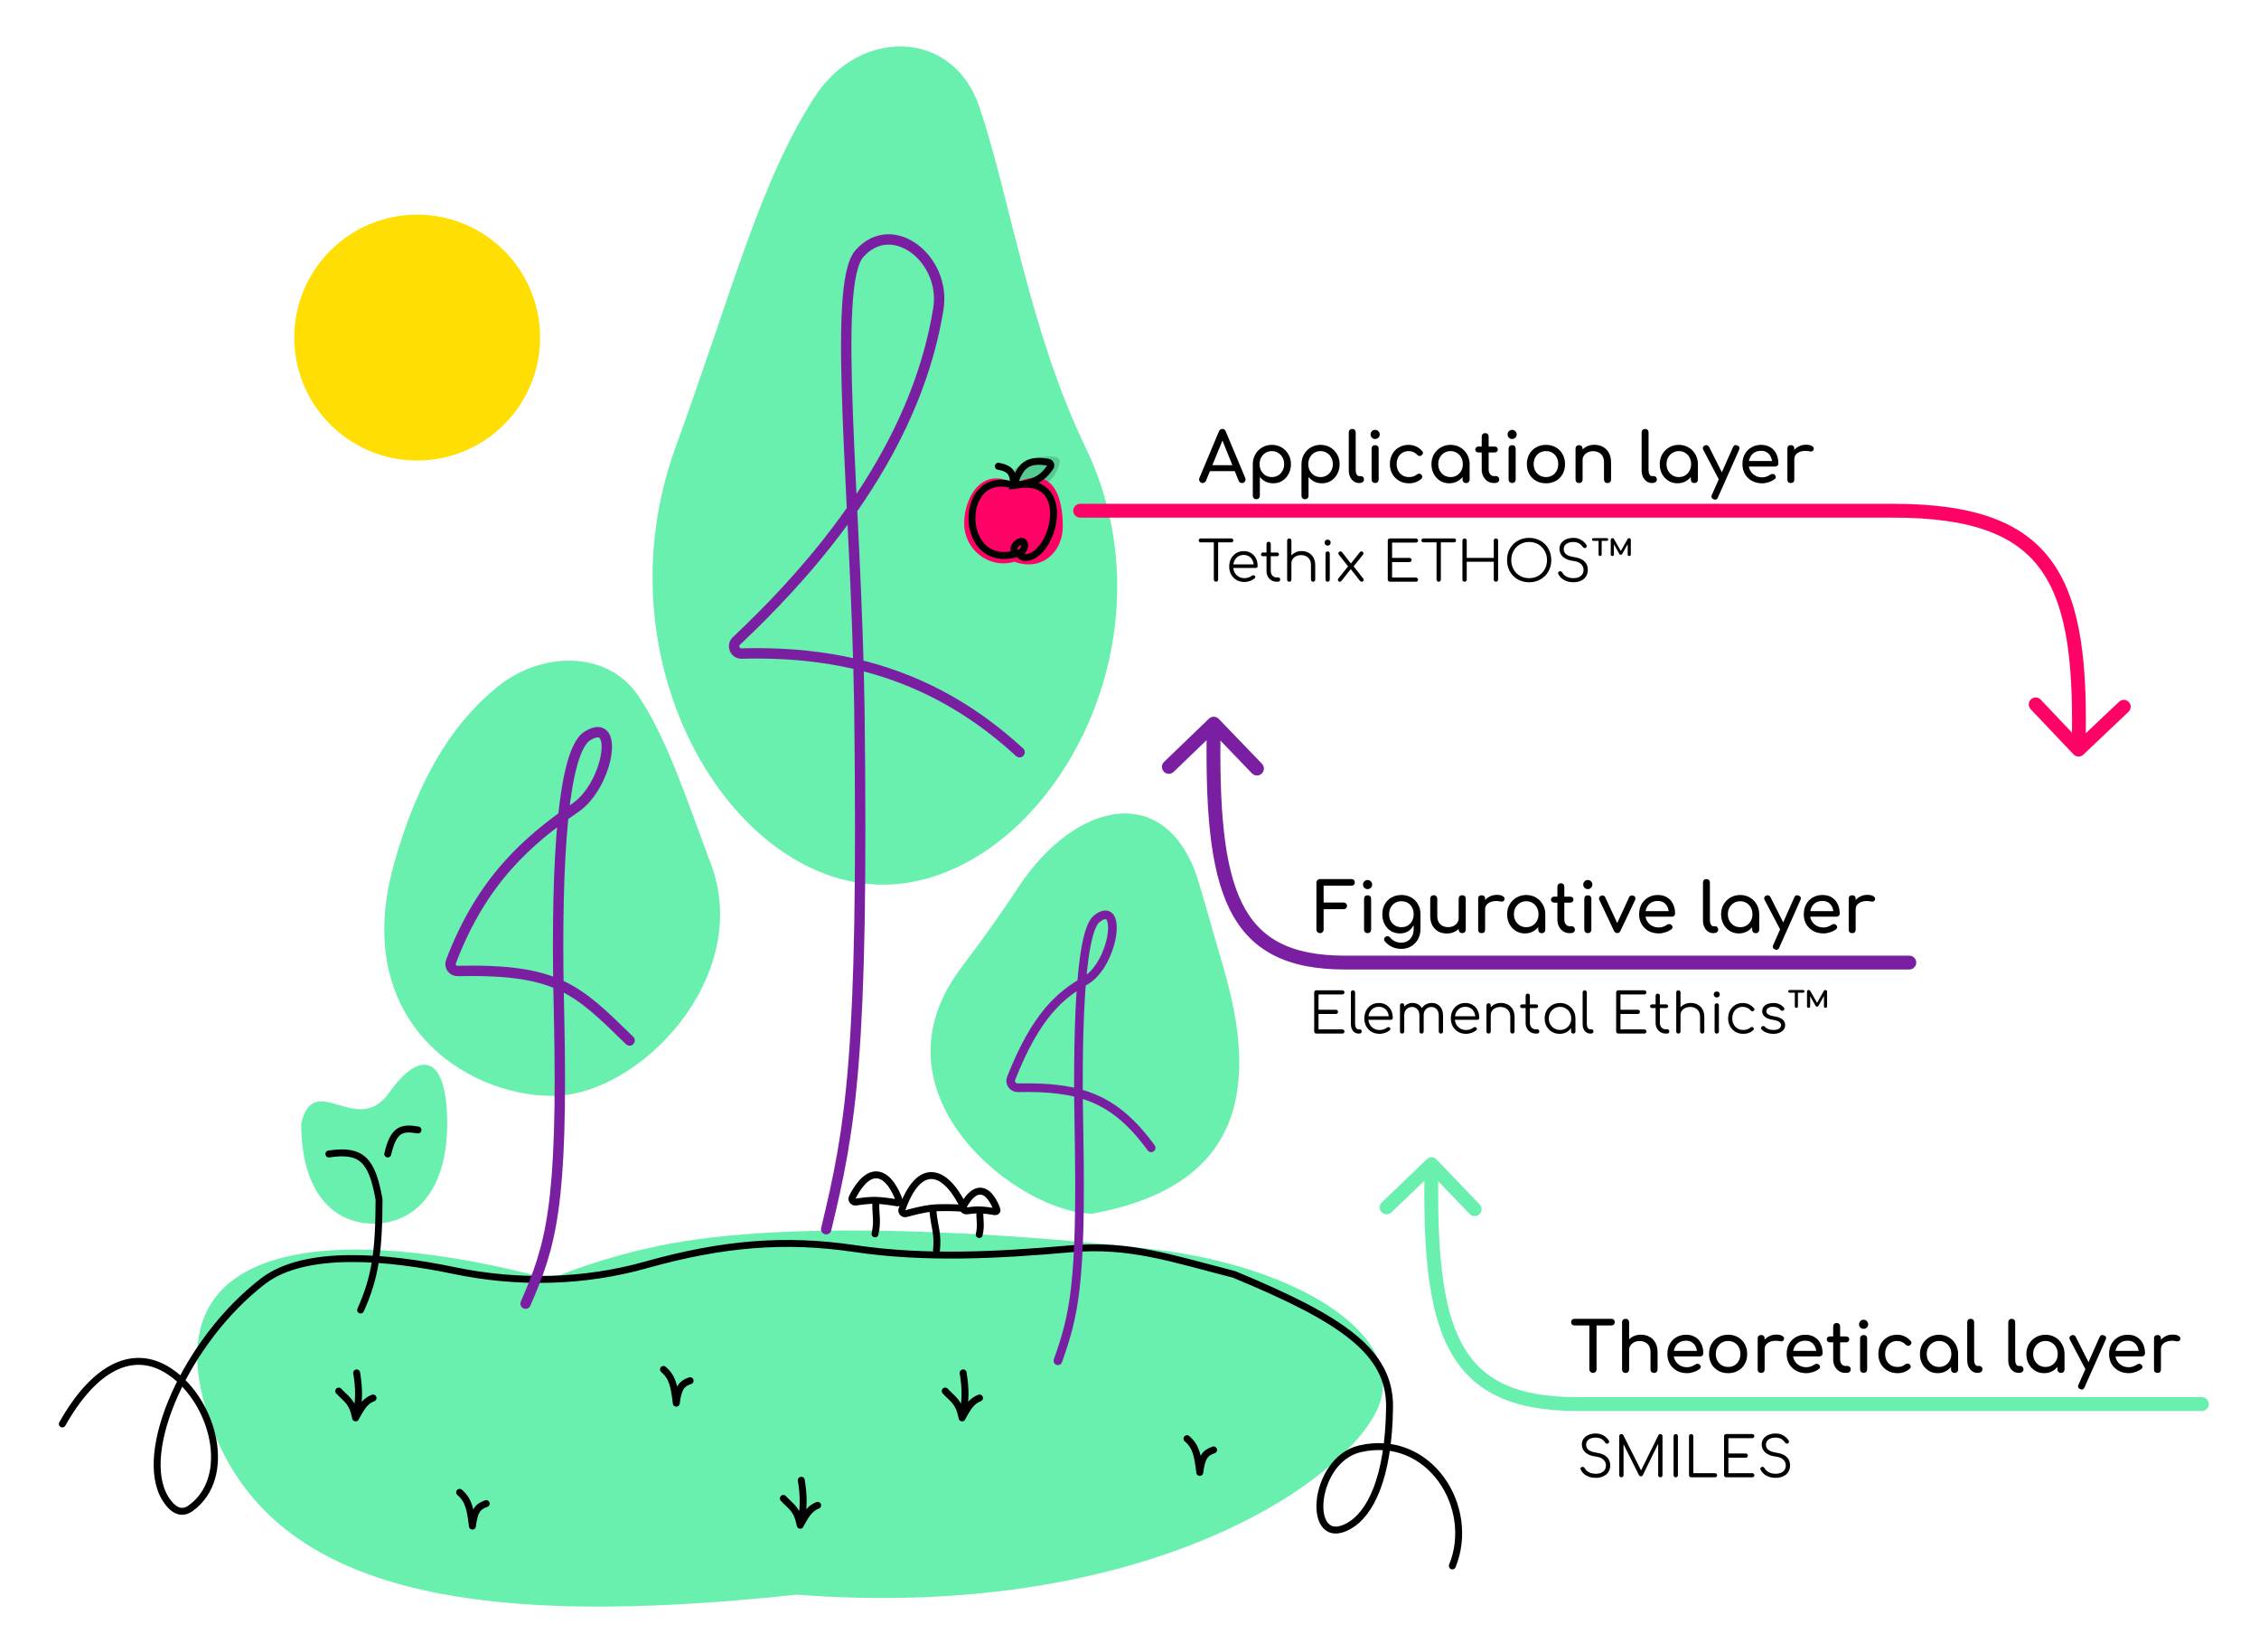 <svg xmlns="http://www.w3.org/2000/svg" width="1305" height="954" viewBox="0 0 1305 954" fill="none"><path d="M794.016 817.337C770.185 860.677 655.323 936.06 460.134 921.088C274.207 941.05 153.343 921.088 120.002 817.337C86.66 713.586 196.498 706.5 317.5 738.838C339.204 730.062 360.551 723.77 380.769 719.577C458.038 703.552 586.367 712.563 664.781 721.427C751.052 731.179 818.193 773.367 794.016 817.337Z" fill="#69F0AE"></path><path d="M36 822.5C54.571 789.484 77.31 777.962 98.545 792.557C123.567 809.754 134.795 853.381 110.17 871.14C105.62 874.421 100.525 873.623 95.5 865.5C79 838.829 107.621 774.165 151.885 740.079C176.252 721.315 224.18 725.943 262.346 733.896C298.95 741.524 337.073 740.767 373.069 730.65C417.511 718.159 453.735 715.262 493.509 721.162C534.745 727.28 576.68 725.008 618.207 721.354C652.619 718.325 676.795 726.881 712.516 735.997C712.701 736.044 712.89 736.107 713.067 736.18C775.136 761.912 803.099 780.728 802.731 812.763C802.256 854.083 791.349 874.597 779.322 881.374C754.326 895.46 757.738 843.252 785.7 836.825C825.658 827.639 852.877 870.488 839 904.5" stroke="black" stroke-width="4" stroke-linecap="round" stroke-linejoin="round"></path><path d="M195.682 803.5C200.305 808.513 203.499 809.354 205.447 819M205.447 819C207.649 809.387 207.55 802.063 206.038 793M205.447 819C209.277 811.667 211.495 809.082 215.507 807.5" stroke="black" stroke-width="4" stroke-linecap="round" stroke-linejoin="round"></path><path d="M452.527 865.5C457.151 870.513 460.345 871.354 462.292 881M462.292 881C464.495 871.387 464.396 864.063 462.884 855M462.292 881C466.123 873.667 468.34 871.082 472.353 869.5" stroke="black" stroke-width="4" stroke-linecap="round" stroke-linejoin="round"></path><path d="M546.033 803.5C550.657 808.513 553.851 809.354 555.798 819M555.798 819C558.001 809.387 557.901 802.063 556.39 793M555.798 819C559.628 811.667 561.846 809.082 565.859 807.5" stroke="black" stroke-width="4" stroke-linecap="round" stroke-linejoin="round"></path><path d="M265.516 862C270.851 866.569 271.703 871.794 272.913 881.5C273.988 872.986 275.793 870.188 280.903 868.5" stroke="black" stroke-width="4" stroke-linecap="round" stroke-linejoin="round"></path><path d="M383.285 791C388.62 795.569 389.473 800.794 390.683 810.5C391.757 801.986 393.563 799.188 398.672 797.5" stroke="black" stroke-width="4" stroke-linecap="round" stroke-linejoin="round"></path><path d="M685.701 831C691.036 835.569 691.889 840.794 693.099 850.5C694.173 841.986 695.979 839.188 701.088 837.5" stroke="black" stroke-width="4" stroke-linecap="round" stroke-linejoin="round"></path><path d="M410.67 498.985C435.246 563.982 369.688 633 319.135 633C268.581 633 202.198 589.445 227.599 498.985C242.943 444.341 264.797 415.061 287.265 396.788C312.527 376.242 350.878 375.131 368.961 402.209C385.896 427.567 397.425 463.953 410.67 498.985Z" fill="#69F0AE"></path><path d="M627.105 258.412C680.001 368 609.84 497.066 523.478 510C430 524 342.989 388.324 390.245 258.412C423.178 167.877 439.231 104.254 470.805 55.726C496.814 15.751 550.666 16.654 565.83 61.87C583.625 114.931 594.792 191.467 627.105 258.412Z" fill="#69F0AE"></path><path d="M706.745 558.801C727.062 627.767 718.5 685 631.072 701C589.279 701 499.5 632.5 555.399 558.801C568.821 541.105 579.406 526.009 588.056 512.821C621.591 461.689 674.747 450.995 692.463 509.52C697.288 525.461 701.876 542.273 706.745 558.801Z" fill="#69F0AE"></path><path d="M303.622 753C318.112 719.726 325.397 697.197 322.959 585.572C321.217 517.527 322.959 435.325 339.32 425.089V425.089C358.422 413.139 351.142 453.657 332.573 466.418C305.324 485.146 278.415 508.185 260.503 555.498C259.508 558.128 261.53 560.9 264.341 560.842C321.804 559.655 333.013 570.99 363.714 601" stroke="#7B1FA2" stroke-width="6" stroke-linecap="round" stroke-linejoin="round"></path><path d="M477.279 710C491.657 650.409 498.886 610.062 496.467 410.151C494.738 288.29 480.231 164.831 496.467 146.5V146.5C515.618 124.877 546.675 149.765 542.086 178.282C534.653 224.472 509.416 291.192 425.393 370.242C422.643 372.829 424.564 377.606 428.338 377.503C486.148 375.924 540.092 389.511 589 434.5" stroke="#7B1FA2" stroke-width="6" stroke-linecap="round" stroke-linejoin="round"></path><path d="M611.146 786C620.286 760.087 624.881 742.541 623.343 655.609C622.244 602.617 623.343 538.598 633.664 530.627V530.627C648.866 518.884 643.521 557.091 626.825 566.59C612.711 574.62 598.447 586.381 584.128 622.891C583.087 625.545 585.145 628.372 587.995 628.31C623.69 627.536 643.957 634.094 665 663" stroke="#7B1FA2" stroke-width="5" stroke-linecap="round" stroke-linejoin="round"></path><path d="M258.333 648.912C258.333 688.248 239.256 706.781 215.723 706.781C192.19 706.781 174 688.248 174 648.912C181.398 617.54 206.254 657.32 224.6 631.389C242.946 605.459 258.333 609.576 258.333 648.912Z" fill="#69F0AE"></path><path d="M208.325 756.694C216.65 737.952 218.871 723.846 218.976 693.17C218.977 692.931 218.955 692.68 218.912 692.444C214.864 670.067 208.901 663.671 189.979 666.556M224.008 666.556C227.292 652.553 231.729 651 241.466 652.689" stroke="black" stroke-width="4" stroke-linecap="round" stroke-linejoin="round"></path><circle cx="241" cy="195" r="71" fill="#FFDE03"></circle><path d="M539 700C539.781 708.592 542 712.5 541 722" stroke="black" stroke-width="4" stroke-linecap="round"></path><path d="M537.677 679.005C528.728 679.277 523.212 692.26 521.049 698.595C520.544 700.073 521.92 701.428 523.425 701.011C527.144 699.981 533.155 698.444 537.677 697.911C543.478 697.228 551.876 697.603 555.375 697.807C556.121 697.85 556.649 697.11 556.326 696.436C554.167 691.939 547.017 678.721 537.677 679.005Z" stroke="black" stroke-width="4"></path><path d="M505.957 695.249C505.775 702.068 507.156 705.342 505.491 712.71" stroke="black" stroke-width="4" stroke-linecap="round"></path><path d="M506.74 678.625C500.079 678.045 494.787 686.719 492.344 691.626C491.647 693.025 492.85 694.535 494.396 694.306C497.396 693.862 501.73 693.319 505.008 693.32C509.4 693.322 515.563 694.299 518.445 694.801C519.181 694.93 519.79 694.251 519.541 693.546C518.136 689.567 513.825 679.243 506.74 678.625Z" stroke="black" stroke-width="4"></path><path d="M566.078 700.258C565.925 705.271 566.931 707.683 565.686 713.095" stroke="black" stroke-width="4" stroke-linecap="round"></path><path d="M566.702 688.037C562.166 687.623 558.472 693.054 556.513 696.718C555.777 698.097 556.967 699.61 558.516 699.401C560.628 699.117 563.299 698.828 565.387 698.837C568.414 698.849 572.582 699.497 574.837 699.889C575.573 700.018 576.182 699.34 575.927 698.638C574.774 695.469 571.684 688.491 566.702 688.037Z" stroke="black" stroke-width="4"></path><path d="M610.03 264.077C611.594 264.395 612.581 265.967 612.114 267.494C610.035 274.29 607.167 278.19 601.786 280.772C597.128 283.006 590.32 282.205 585.636 281.195V281.195C577.878 271.55 597.464 261.555 609.6 263.99C609.742 264.018 609.885 264.047 610.03 264.077Z" fill="#55CA91"></path><path d="M613.968 304.06C613.968 318.901 601.786 330.215 586.021 324.483C570.973 328.782 557 317.222 557 302.381C557 287.541 567.032 268.948 586.021 279.338C609.668 267.515 613.968 289.219 613.968 304.06Z" fill="#FF0266"></path><path d="M576.706 269.306C584.591 270.728 585.284 274.005 585.663 280.413M585.663 280.413C596.732 279.258 601.867 276.917 606.725 269.866C607.503 268.737 606.84 267.209 605.488 266.981C593.573 264.969 589.328 268.718 585.663 280.413ZM585.663 280.413C553.776 269.665 553.06 327.707 585.663 320.183C587.786 319.824 588.628 319.709 589.237 319.41C591.602 318.251 593.125 313.93 590.758 312.772C590.176 312.487 589.392 312.718 588.197 313.408C587.457 313.836 586.813 314.435 586.384 315.175C584.445 318.513 586.981 318.994 590.621 321.663C590.896 321.865 591.219 322.006 591.558 322.034C608.512 323.445 621.838 272.965 585.663 280.413Z" stroke="black" stroke-width="4" stroke-linecap="round"></path><path d="M921.905 853.632C920.539 853.632 919.27 853.44 918.097 853.056C916.945 852.651 915.942 852.085 915.089 851.36C914.235 850.635 913.585 849.792 913.137 848.832C912.966 848.491 912.955 848.181 913.105 847.904C913.275 847.605 913.553 847.403 913.937 847.296C914.235 847.211 914.523 847.243 914.801 847.392C915.099 847.541 915.323 847.765 915.473 848.064C915.793 848.683 916.262 849.237 916.881 849.728C917.499 850.219 918.235 850.603 919.089 850.88C919.942 851.136 920.881 851.264 921.905 851.264C923.035 851.264 924.038 851.083 924.913 850.72C925.787 850.336 926.47 849.792 926.961 849.088C927.473 848.363 927.729 847.488 927.729 846.464C927.729 845.163 927.249 844.043 926.289 843.104C925.329 842.165 923.825 841.568 921.777 841.312C919.281 841.013 917.329 840.245 915.921 839.008C914.513 837.749 913.809 836.213 913.809 834.4C913.809 833.099 914.15 831.968 914.833 831.008C915.537 830.048 916.497 829.312 917.713 828.8C918.929 828.267 920.326 828 921.905 828C923.078 828 924.145 828.192 925.105 828.576C926.065 828.939 926.897 829.429 927.601 830.048C928.326 830.645 928.913 831.307 929.361 832.032C929.574 832.373 929.638 832.704 929.553 833.024C929.489 833.344 929.307 833.589 929.009 833.76C928.689 833.909 928.358 833.931 928.017 833.824C927.697 833.717 927.451 833.515 927.281 833.216C926.961 832.725 926.555 832.267 926.065 831.84C925.595 831.392 925.019 831.04 924.337 830.784C923.654 830.528 922.833 830.389 921.873 830.368C920.187 830.368 918.833 830.731 917.809 831.456C916.785 832.16 916.273 833.195 916.273 834.56C916.273 835.285 916.465 835.957 916.849 836.576C917.233 837.173 917.862 837.696 918.737 838.144C919.633 838.571 920.827 838.891 922.321 839.104C924.987 839.488 926.961 840.309 928.241 841.568C929.542 842.805 930.193 844.427 930.193 846.432C930.193 847.584 929.979 848.608 929.553 849.504C929.147 850.4 928.561 851.157 927.793 851.776C927.046 852.373 926.161 852.832 925.137 853.152C924.134 853.472 923.057 853.632 921.905 853.632Z" fill="black"></path><path d="M936.66 853.312C936.319 853.312 936.02 853.195 935.764 852.96C935.529 852.704 935.412 852.405 935.412 852.064V829.568C935.412 829.205 935.529 828.907 935.764 828.672C936.02 828.437 936.319 828.32 936.66 828.32C937.172 828.32 937.545 828.533 937.78 828.96L948.564 850.4H947.476L958.068 828.96C958.324 828.533 958.697 828.32 959.188 828.32C959.529 828.32 959.817 828.437 960.052 828.672C960.287 828.907 960.404 829.205 960.404 829.568V852.064C960.404 852.405 960.287 852.704 960.052 852.96C959.817 853.195 959.529 853.312 959.188 853.312C958.825 853.312 958.516 853.195 958.26 852.96C958.025 852.704 957.908 852.405 957.908 852.064V832.8L958.452 832.832L949.012 852.128C948.777 852.533 948.415 852.736 947.924 852.736C947.391 852.736 947.007 852.48 946.772 851.968L937.268 832.96L937.908 832.8V852.064C937.908 852.405 937.78 852.704 937.524 852.96C937.289 853.195 937.001 853.312 936.66 853.312Z" fill="black"></path><path d="M968.066 853.312C967.704 853.312 967.405 853.195 967.17 852.96C966.936 852.725 966.818 852.427 966.818 852.064V829.568C966.818 829.205 966.936 828.907 967.17 828.672C967.405 828.437 967.704 828.32 968.066 828.32C968.429 828.32 968.728 828.437 968.962 828.672C969.197 828.907 969.314 829.205 969.314 829.568V852.064C969.314 852.427 969.197 852.725 968.962 852.96C968.728 853.195 968.429 853.312 968.066 853.312Z" fill="black"></path><path d="M976.973 853.312C976.631 853.312 976.333 853.195 976.077 852.96C975.842 852.725 975.725 852.427 975.725 852.064V829.568C975.725 829.227 975.842 828.939 976.077 828.704C976.333 828.448 976.631 828.32 976.973 828.32C977.314 828.32 977.602 828.448 977.837 828.704C978.093 828.939 978.221 829.227 978.221 829.568V850.944H990.733C991.074 850.944 991.362 851.061 991.597 851.296C991.853 851.509 991.981 851.787 991.981 852.128C991.981 852.469 991.853 852.757 991.597 852.992C991.362 853.205 991.074 853.312 990.733 853.312H976.973Z" fill="black"></path><path d="M997.223 853.312C996.86 853.312 996.561 853.195 996.327 852.96C996.092 852.725 995.975 852.427 995.975 852.064V829.568C995.975 829.205 996.092 828.907 996.327 828.672C996.561 828.437 996.86 828.32 997.223 828.32H1012.23C1012.57 828.32 1012.86 828.437 1013.09 828.672C1013.35 828.885 1013.48 829.173 1013.48 829.536C1013.48 829.856 1013.35 830.133 1013.09 830.368C1012.86 830.603 1012.57 830.72 1012.23 830.72H998.471V839.552H1008.49C1008.85 839.552 1009.15 839.669 1009.38 839.904C1009.62 840.139 1009.73 840.427 1009.73 840.768C1009.73 841.109 1009.62 841.397 1009.38 841.632C1009.15 841.867 1008.85 841.984 1008.49 841.984H998.471V850.912H1012.23C1012.57 850.912 1012.86 851.029 1013.09 851.264C1013.35 851.499 1013.48 851.776 1013.48 852.096C1013.48 852.459 1013.35 852.757 1013.09 852.992C1012.86 853.205 1012.57 853.312 1012.23 853.312H997.223Z" fill="black"></path><path d="M1025.81 853.632C1024.45 853.632 1023.18 853.44 1022 853.056C1020.85 852.651 1019.85 852.085 1018.99 851.36C1018.14 850.635 1017.49 849.792 1017.04 848.832C1016.87 848.491 1016.86 848.181 1017.01 847.904C1017.18 847.605 1017.46 847.403 1017.84 847.296C1018.14 847.211 1018.43 847.243 1018.71 847.392C1019.01 847.541 1019.23 847.765 1019.38 848.064C1019.7 848.683 1020.17 849.237 1020.79 849.728C1021.41 850.219 1022.14 850.603 1022.99 850.88C1023.85 851.136 1024.79 851.264 1025.81 851.264C1026.94 851.264 1027.94 851.083 1028.82 850.72C1029.69 850.336 1030.38 849.792 1030.87 849.088C1031.38 848.363 1031.63 847.488 1031.63 846.464C1031.63 845.163 1031.15 844.043 1030.19 843.104C1029.23 842.165 1027.73 841.568 1025.68 841.312C1023.19 841.013 1021.23 840.245 1019.83 839.008C1018.42 837.749 1017.71 836.213 1017.71 834.4C1017.71 833.099 1018.06 831.968 1018.74 831.008C1019.44 830.048 1020.4 829.312 1021.62 828.8C1022.83 828.267 1024.23 828 1025.81 828C1026.98 828 1028.05 828.192 1029.01 828.576C1029.97 828.939 1030.8 829.429 1031.51 830.048C1032.23 830.645 1032.82 831.307 1033.27 832.032C1033.48 832.373 1033.54 832.704 1033.46 833.024C1033.39 833.344 1033.21 833.589 1032.91 833.76C1032.59 833.909 1032.26 833.931 1031.92 833.824C1031.6 833.717 1031.36 833.515 1031.19 833.216C1030.87 832.725 1030.46 832.267 1029.97 831.84C1029.5 831.392 1028.93 831.04 1028.24 830.784C1027.56 830.528 1026.74 830.389 1025.78 830.368C1024.09 830.368 1022.74 830.731 1021.71 831.456C1020.69 832.16 1020.18 833.195 1020.18 834.56C1020.18 835.285 1020.37 835.957 1020.75 836.576C1021.14 837.173 1021.77 837.696 1022.64 838.144C1023.54 838.571 1024.73 838.891 1026.23 839.104C1028.89 839.488 1030.87 840.309 1032.15 841.568C1033.45 842.805 1034.1 844.427 1034.1 846.432C1034.1 847.584 1033.89 848.608 1033.46 849.504C1033.05 850.4 1032.47 851.157 1031.7 851.776C1030.95 852.373 1030.07 852.832 1029.04 853.152C1028.04 853.472 1026.96 853.632 1025.81 853.632Z" fill="black"></path><path d="M829.887 669.731C828.358 668.137 825.825 668.084 824.231 669.613L798.247 694.53C796.653 696.059 796.6 698.591 798.129 700.185C799.658 701.78 802.19 701.833 803.784 700.304L826.881 678.156L849.029 701.252C850.558 702.847 853.09 702.9 854.685 701.371C856.279 699.842 856.332 697.31 854.803 695.715L829.887 669.731ZM1272 815C1274.21 815 1276 813.209 1276 811C1276 808.791 1274.21 807 1272 807V815ZM823 672.416C821.985 720.872 824.769 756.533 837.532 780.073C844.012 792.023 853.051 800.852 865.295 806.633C877.448 812.37 892.532 815 910.999 815V807C893.217 807 879.422 804.456 868.71 799.398C858.089 794.384 850.278 786.796 844.565 776.26C832.944 754.827 829.979 721.238 830.999 672.584L823 672.416ZM910.999 815H1272V807H910.999V815Z" fill="#69F0AE"></path><path d="M920.24 793C919.653 793 919.16 792.8 918.76 792.4C918.36 792 918.16 791.507 918.16 790.92V761.76H922.32V790.92C922.32 791.507 922.12 792 921.72 792.4C921.32 792.8 920.826 793 920.24 793ZM909.52 765.6C908.96 765.6 908.493 765.427 908.12 765.08C907.773 764.707 907.6 764.24 907.6 763.68C907.6 763.12 907.773 762.667 908.12 762.32C908.493 761.947 908.96 761.76 909.52 761.76H930.92C931.48 761.76 931.933 761.947 932.28 762.32C932.653 762.667 932.84 763.12 932.84 763.68C932.84 764.24 932.653 764.707 932.28 765.08C931.933 765.427 931.48 765.6 930.92 765.6H909.52Z" fill="black"></path><path d="M939.085 785.04C938.498 785.04 938.005 784.853 937.605 784.48C937.232 784.08 937.045 783.587 937.045 783V763.8C937.045 763.187 937.232 762.693 937.605 762.32C938.005 761.947 938.498 761.76 939.085 761.76C939.698 761.76 940.192 761.947 940.565 762.32C940.938 762.693 941.125 763.187 941.125 763.8V783C941.125 783.587 940.938 784.08 940.565 784.48C940.192 784.853 939.698 785.04 939.085 785.04ZM955.525 793.04C954.938 793.04 954.445 792.853 954.045 792.48C953.672 792.08 953.485 791.587 953.485 791V781.16C953.485 779.64 953.205 778.4 952.645 777.44C952.085 776.48 951.325 775.773 950.365 775.32C949.432 774.84 948.352 774.6 947.125 774.6C946.005 774.6 944.992 774.827 944.085 775.28C943.178 775.733 942.458 776.347 941.925 777.12C941.392 777.867 941.125 778.733 941.125 779.72H938.605C938.605 778.04 939.005 776.547 939.805 775.24C940.632 773.907 941.752 772.853 943.165 772.08C944.578 771.307 946.165 770.92 947.925 770.92C949.765 770.92 951.405 771.32 952.845 772.12C954.312 772.893 955.458 774.04 956.285 775.56C957.138 777.08 957.565 778.947 957.565 781.16V791C957.565 791.587 957.365 792.08 956.965 792.48C956.592 792.853 956.112 793.04 955.525 793.04ZM939.085 793.04C938.498 793.04 938.005 792.853 937.605 792.48C937.232 792.08 937.045 791.587 937.045 791V773.16C937.045 772.547 937.232 772.053 937.605 771.68C938.005 771.307 938.498 771.12 939.085 771.12C939.698 771.12 940.192 771.307 940.565 771.68C940.938 772.053 941.125 772.547 941.125 773.16V791C941.125 791.587 940.938 792.08 940.565 792.48C940.192 792.853 939.698 793.04 939.085 793.04Z" fill="black"></path><path d="M974.63 793.16C972.416 793.16 970.443 792.693 968.71 791.76C967.003 790.8 965.656 789.493 964.67 787.84C963.71 786.16 963.23 784.24 963.23 782.08C963.23 779.893 963.683 777.973 964.59 776.32C965.523 774.64 966.803 773.333 968.43 772.4C970.056 771.44 971.923 770.96 974.03 770.96C976.11 770.96 977.896 771.427 979.39 772.36C980.883 773.267 982.016 774.533 982.79 776.16C983.59 777.76 983.99 779.613 983.99 781.72C983.99 782.227 983.816 782.653 983.47 783C983.123 783.32 982.683 783.48 982.15 783.48H966.03V780.28H982.03L980.39 781.4C980.363 780.067 980.096 778.88 979.59 777.84C979.083 776.773 978.363 775.933 977.43 775.32C976.496 774.707 975.363 774.4 974.03 774.4C972.51 774.4 971.203 774.733 970.11 775.4C969.043 776.067 968.23 776.987 967.67 778.16C967.11 779.307 966.83 780.613 966.83 782.08C966.83 783.547 967.163 784.853 967.83 786C968.496 787.147 969.416 788.053 970.59 788.72C971.763 789.387 973.11 789.72 974.63 789.72C975.456 789.72 976.296 789.573 977.15 789.28C978.03 788.96 978.736 788.6 979.27 788.2C979.67 787.907 980.096 787.76 980.55 787.76C981.03 787.733 981.443 787.867 981.79 788.16C982.243 788.56 982.483 789 982.51 789.48C982.536 789.96 982.323 790.373 981.87 790.72C980.963 791.44 979.83 792.027 978.47 792.48C977.136 792.933 975.856 793.16 974.63 793.16Z" fill="black"></path><path d="M998.332 793.16C996.172 793.16 994.265 792.693 992.612 791.76C990.959 790.8 989.652 789.493 988.692 787.84C987.759 786.16 987.292 784.24 987.292 782.08C987.292 779.893 987.759 777.973 988.692 776.32C989.652 774.64 990.959 773.333 992.612 772.4C994.265 771.44 996.172 770.96 998.332 770.96C1000.47 770.96 1002.36 771.44 1004.01 772.4C1005.67 773.333 1006.96 774.64 1007.89 776.32C1008.85 777.973 1009.33 779.893 1009.33 782.08C1009.33 784.24 1008.87 786.16 1007.93 787.84C1007 789.493 1005.71 790.8 1004.05 791.76C1002.4 792.693 1000.49 793.16 998.332 793.16ZM998.332 789.56C999.719 789.56 1000.95 789.24 1002.01 788.6C1003.08 787.96 1003.91 787.08 1004.49 785.96C1005.11 784.84 1005.41 783.547 1005.41 782.08C1005.41 780.613 1005.11 779.32 1004.49 778.2C1003.91 777.053 1003.08 776.16 1002.01 775.52C1000.95 774.88 999.719 774.56 998.332 774.56C996.945 774.56 995.719 774.88 994.652 775.52C993.585 776.16 992.745 777.053 992.132 778.2C991.519 779.32 991.212 780.613 991.212 782.08C991.212 783.547 991.519 784.84 992.132 785.96C992.745 787.08 993.585 787.96 994.652 788.6C995.719 789.24 996.945 789.56 998.332 789.56Z" fill="black"></path><path d="M1017.36 779.32C1017.36 777.72 1017.75 776.293 1018.52 775.04C1019.32 773.76 1020.39 772.747 1021.72 772C1023.06 771.253 1024.52 770.88 1026.12 770.88C1027.72 770.88 1028.91 771.147 1029.68 771.68C1030.48 772.187 1030.79 772.8 1030.6 773.52C1030.52 773.893 1030.36 774.187 1030.12 774.4C1029.91 774.587 1029.66 774.707 1029.36 774.76C1029.07 774.813 1028.75 774.8 1028.4 774.72C1026.7 774.373 1025.16 774.347 1023.8 774.64C1022.44 774.933 1021.36 775.48 1020.56 776.28C1019.79 777.08 1019.4 778.093 1019.4 779.32H1017.36ZM1017.4 793C1016.76 793 1016.27 792.84 1015.92 792.52C1015.58 792.173 1015.4 791.667 1015.4 791V773.12C1015.4 772.48 1015.58 771.987 1015.92 771.64C1016.27 771.293 1016.76 771.12 1017.4 771.12C1018.07 771.12 1018.56 771.293 1018.88 771.64C1019.23 771.96 1019.4 772.453 1019.4 773.12V791C1019.4 791.64 1019.23 792.133 1018.88 792.48C1018.56 792.827 1018.07 793 1017.4 793Z" fill="black"></path><path d="M1043.54 793.16C1041.32 793.16 1039.35 792.693 1037.62 791.76C1035.91 790.8 1034.56 789.493 1033.58 787.84C1032.62 786.16 1032.14 784.24 1032.14 782.08C1032.14 779.893 1032.59 777.973 1033.5 776.32C1034.43 774.64 1035.71 773.333 1037.34 772.4C1038.96 771.44 1040.83 770.96 1042.94 770.96C1045.02 770.96 1046.8 771.427 1048.3 772.36C1049.79 773.267 1050.92 774.533 1051.7 776.16C1052.5 777.76 1052.9 779.613 1052.9 781.72C1052.9 782.227 1052.72 782.653 1052.38 783C1052.03 783.32 1051.59 783.48 1051.06 783.48H1034.94V780.28H1050.94L1049.3 781.4C1049.27 780.067 1049 778.88 1048.5 777.84C1047.99 776.773 1047.27 775.933 1046.34 775.32C1045.4 774.707 1044.27 774.4 1042.94 774.4C1041.42 774.4 1040.11 774.733 1039.02 775.4C1037.95 776.067 1037.14 776.987 1036.58 778.16C1036.02 779.307 1035.74 780.613 1035.74 782.08C1035.74 783.547 1036.07 784.853 1036.74 786C1037.4 787.147 1038.32 788.053 1039.5 788.72C1040.67 789.387 1042.02 789.72 1043.54 789.72C1044.36 789.72 1045.2 789.573 1046.06 789.28C1046.94 788.96 1047.64 788.6 1048.18 788.2C1048.58 787.907 1049 787.76 1049.46 787.76C1049.94 787.733 1050.35 787.867 1050.7 788.16C1051.15 788.56 1051.39 789 1051.42 789.48C1051.44 789.96 1051.23 790.373 1050.78 790.72C1049.87 791.44 1048.74 792.027 1047.38 792.48C1046.04 792.933 1044.76 793.16 1043.54 793.16Z" fill="black"></path><path d="M1066.06 793C1064.73 793 1063.53 792.667 1062.46 792C1061.39 791.307 1060.55 790.373 1059.94 789.2C1059.33 788.027 1059.02 786.707 1059.02 785.24V766.16C1059.02 765.573 1059.21 765.093 1059.58 764.72C1059.95 764.347 1060.43 764.16 1061.02 764.16C1061.61 764.16 1062.09 764.347 1062.46 764.72C1062.83 765.093 1063.02 765.573 1063.02 766.16V785.24C1063.02 786.307 1063.31 787.2 1063.9 787.92C1064.49 788.64 1065.21 789 1066.06 789H1067.42C1067.9 789 1068.3 789.187 1068.62 789.56C1068.97 789.933 1069.14 790.413 1069.14 791C1069.14 791.587 1068.91 792.067 1068.46 792.44C1068.03 792.813 1067.47 793 1066.78 793H1066.06ZM1057.18 775.36C1056.62 775.36 1056.17 775.2 1055.82 774.88C1055.47 774.56 1055.3 774.16 1055.3 773.68C1055.3 773.147 1055.47 772.72 1055.82 772.4C1056.17 772.08 1056.62 771.92 1057.18 771.92H1066.42C1066.98 771.92 1067.43 772.08 1067.78 772.4C1068.13 772.72 1068.3 773.147 1068.3 773.68C1068.3 774.16 1068.13 774.56 1067.78 774.88C1067.43 775.2 1066.98 775.36 1066.42 775.36H1057.18Z" fill="black"></path><path d="M1076.59 793C1076.01 793 1075.51 792.813 1075.11 792.44C1074.74 792.04 1074.55 791.547 1074.55 790.96V773.16C1074.55 772.547 1074.74 772.053 1075.11 771.68C1075.51 771.307 1076.01 771.12 1076.59 771.12C1077.21 771.12 1077.7 771.307 1078.07 771.68C1078.45 772.053 1078.63 772.547 1078.63 773.16V790.96C1078.63 791.547 1078.45 792.04 1078.07 792.44C1077.7 792.813 1077.21 793 1076.59 793ZM1076.59 767.56C1075.87 767.56 1075.25 767.307 1074.71 766.8C1074.21 766.267 1073.95 765.64 1073.95 764.92C1073.95 764.2 1074.21 763.587 1074.71 763.08C1075.25 762.547 1075.87 762.28 1076.59 762.28C1077.31 762.28 1077.93 762.547 1078.43 763.08C1078.97 763.587 1079.23 764.2 1079.23 764.92C1079.23 765.64 1078.97 766.267 1078.43 766.8C1077.93 767.307 1077.31 767.56 1076.59 767.56Z" fill="black"></path><path d="M1096.14 793.16C1094.01 793.16 1092.1 792.68 1090.42 791.72C1088.77 790.733 1087.46 789.413 1086.5 787.76C1085.57 786.08 1085.1 784.187 1085.1 782.08C1085.1 779.92 1085.57 778 1086.5 776.32C1087.44 774.64 1088.72 773.333 1090.34 772.4C1091.97 771.44 1093.84 770.96 1095.94 770.96C1097.52 770.96 1098.96 771.267 1100.26 771.88C1101.57 772.467 1102.74 773.36 1103.78 774.56C1104.16 774.987 1104.29 775.427 1104.18 775.88C1104.08 776.333 1103.78 776.733 1103.3 777.08C1102.93 777.347 1102.52 777.44 1102.06 777.36C1101.61 777.253 1101.2 777.013 1100.82 776.64C1099.52 775.253 1097.89 774.56 1095.94 774.56C1094.58 774.56 1093.38 774.88 1092.34 775.52C1091.3 776.133 1090.49 777 1089.9 778.12C1089.32 779.24 1089.02 780.56 1089.02 782.08C1089.02 783.52 1089.32 784.8 1089.9 785.92C1090.52 787.04 1091.36 787.933 1092.42 788.6C1093.49 789.24 1094.73 789.56 1096.14 789.56C1097.08 789.56 1097.89 789.453 1098.58 789.24C1099.3 789 1099.96 788.64 1100.54 788.16C1100.97 787.813 1101.41 787.627 1101.86 787.6C1102.32 787.547 1102.72 787.667 1103.06 787.96C1103.52 788.333 1103.77 788.76 1103.82 789.24C1103.88 789.693 1103.72 790.107 1103.34 790.48C1101.42 792.267 1099.02 793.16 1096.14 793.16Z" fill="black"></path><path d="M1119.37 793.16C1117.42 793.16 1115.67 792.68 1114.13 791.72C1112.58 790.733 1111.35 789.413 1110.45 787.76C1109.57 786.08 1109.13 784.187 1109.13 782.08C1109.13 779.973 1109.61 778.08 1110.57 776.4C1111.55 774.72 1112.87 773.4 1114.53 772.44C1116.21 771.453 1118.09 770.96 1120.17 770.96C1122.25 770.96 1124.11 771.453 1125.77 772.44C1127.42 773.4 1128.73 774.72 1129.69 776.4C1130.67 778.08 1131.17 779.973 1131.17 782.08H1129.61C1129.61 784.187 1129.15 786.08 1128.25 787.76C1127.37 789.413 1126.15 790.733 1124.61 791.72C1123.06 792.68 1121.31 793.16 1119.37 793.16ZM1120.17 789.56C1121.53 789.56 1122.74 789.24 1123.81 788.6C1124.87 787.933 1125.71 787.04 1126.33 785.92C1126.94 784.773 1127.25 783.493 1127.25 782.08C1127.25 780.64 1126.94 779.36 1126.33 778.24C1125.71 777.093 1124.87 776.2 1123.81 775.56C1122.74 774.893 1121.53 774.56 1120.17 774.56C1118.83 774.56 1117.62 774.893 1116.53 775.56C1115.46 776.2 1114.61 777.093 1113.97 778.24C1113.35 779.36 1113.05 780.64 1113.05 782.08C1113.05 783.493 1113.35 784.773 1113.97 785.92C1114.61 787.04 1115.46 787.933 1116.53 788.6C1117.62 789.24 1118.83 789.56 1120.17 789.56ZM1129.13 793.04C1128.54 793.04 1128.05 792.853 1127.65 792.48C1127.27 792.08 1127.09 791.587 1127.09 791V784.88L1127.85 780.64L1131.17 782.08V791C1131.17 791.587 1130.97 792.08 1130.57 792.48C1130.19 792.853 1129.71 793.04 1129.13 793.04Z" fill="black"></path><path d="M1142.44 793C1141.27 793 1140.23 792.68 1139.32 792.04C1138.41 791.4 1137.71 790.533 1137.2 789.44C1136.69 788.32 1136.44 787.04 1136.44 785.6V763.76C1136.44 763.173 1136.63 762.693 1137 762.32C1137.37 761.947 1137.85 761.76 1138.44 761.76C1139.03 761.76 1139.51 761.947 1139.88 762.32C1140.25 762.693 1140.44 763.173 1140.44 763.76V785.6C1140.44 786.587 1140.63 787.4 1141 788.04C1141.37 788.68 1141.85 789 1142.44 789H1143.44C1143.97 789 1144.4 789.187 1144.72 789.56C1145.07 789.933 1145.24 790.413 1145.24 791C1145.24 791.587 1144.99 792.067 1144.48 792.44C1143.97 792.813 1143.32 793 1142.52 793H1142.44Z" fill="black"></path><path d="M1166.15 793C1164.98 793 1163.94 792.68 1163.03 792.04C1162.12 791.4 1161.42 790.533 1160.91 789.44C1160.4 788.32 1160.15 787.04 1160.15 785.6V763.76C1160.15 763.173 1160.34 762.693 1160.71 762.32C1161.08 761.947 1161.56 761.76 1162.15 761.76C1162.74 761.76 1163.22 761.947 1163.59 762.32C1163.96 762.693 1164.15 763.173 1164.15 763.76V785.6C1164.15 786.587 1164.34 787.4 1164.71 788.04C1165.08 788.68 1165.56 789 1166.15 789H1167.15C1167.68 789 1168.11 789.187 1168.43 789.56C1168.78 789.933 1168.95 790.413 1168.95 791C1168.95 791.587 1168.7 792.067 1168.19 792.44C1167.68 792.813 1167.03 793 1166.23 793H1166.15Z" fill="black"></path><path d="M1180.85 793.16C1178.91 793.16 1177.16 792.68 1175.61 791.72C1174.07 790.733 1172.84 789.413 1171.93 787.76C1171.05 786.08 1170.61 784.187 1170.61 782.08C1170.61 779.973 1171.09 778.08 1172.05 776.4C1173.04 774.72 1174.36 773.4 1176.01 772.44C1177.69 771.453 1179.57 770.96 1181.65 770.96C1183.73 770.96 1185.6 771.453 1187.25 772.44C1188.91 773.4 1190.21 774.72 1191.17 776.4C1192.16 778.08 1192.65 779.973 1192.65 782.08H1191.09C1191.09 784.187 1190.64 786.08 1189.73 787.76C1188.85 789.413 1187.64 790.733 1186.09 791.72C1184.55 792.68 1182.8 793.16 1180.85 793.16ZM1181.65 789.56C1183.01 789.56 1184.23 789.24 1185.29 788.6C1186.36 787.933 1187.2 787.04 1187.81 785.92C1188.43 784.773 1188.73 783.493 1188.73 782.08C1188.73 780.64 1188.43 779.36 1187.81 778.24C1187.2 777.093 1186.36 776.2 1185.29 775.56C1184.23 774.893 1183.01 774.56 1181.65 774.56C1180.32 774.56 1179.11 774.893 1178.01 775.56C1176.95 776.2 1176.09 777.093 1175.45 778.24C1174.84 779.36 1174.53 780.64 1174.53 782.08C1174.53 783.493 1174.84 784.773 1175.45 785.92C1176.09 787.04 1176.95 787.933 1178.01 788.6C1179.11 789.24 1180.32 789.56 1181.65 789.56ZM1190.61 793.04C1190.03 793.04 1189.53 792.853 1189.13 792.48C1188.76 792.08 1188.57 791.587 1188.57 791V784.88L1189.33 780.64L1192.65 782.08V791C1192.65 791.587 1192.45 792.08 1192.05 792.48C1191.68 792.853 1191.2 793.04 1190.61 793.04Z" fill="black"></path><path d="M1202.64 802.6C1202.38 802.6 1202.06 802.52 1201.68 802.36C1200.51 801.827 1200.19 800.987 1200.72 799.84L1212.92 772.28C1213.46 771.16 1214.3 770.84 1215.44 771.32C1216.64 771.827 1216.98 772.667 1216.44 773.84L1204.2 801.36C1203.88 802.187 1203.36 802.6 1202.64 802.6ZM1207.36 792.12C1206.86 792.333 1206.38 792.36 1205.92 792.2C1205.5 792.013 1205.15 791.667 1204.88 791.16L1195.72 773.76C1195.46 773.253 1195.42 772.773 1195.6 772.32C1195.82 771.84 1196.18 771.493 1196.68 771.28C1197.19 771.067 1197.67 771.053 1198.12 771.24C1198.58 771.4 1198.92 771.733 1199.16 772.24L1207.92 789.64C1208.19 790.147 1208.28 790.64 1208.2 791.12C1208.15 791.573 1207.87 791.907 1207.36 792.12Z" fill="black"></path><path d="M1229.79 793.16C1227.57 793.16 1225.6 792.693 1223.87 791.76C1222.16 790.8 1220.81 789.493 1219.83 787.84C1218.87 786.16 1218.39 784.24 1218.39 782.08C1218.39 779.893 1218.84 777.973 1219.75 776.32C1220.68 774.64 1221.96 773.333 1223.59 772.4C1225.21 771.44 1227.08 770.96 1229.19 770.96C1231.27 770.96 1233.05 771.427 1234.55 772.36C1236.04 773.267 1237.17 774.533 1237.95 776.16C1238.75 777.76 1239.15 779.613 1239.15 781.72C1239.15 782.227 1238.97 782.653 1238.63 783C1238.28 783.32 1237.84 783.48 1237.31 783.48H1221.19V780.28H1237.19L1235.55 781.4C1235.52 780.067 1235.25 778.88 1234.75 777.84C1234.24 776.773 1233.52 775.933 1232.59 775.32C1231.65 774.707 1230.52 774.4 1229.19 774.4C1227.67 774.4 1226.36 774.733 1225.27 775.4C1224.2 776.067 1223.39 776.987 1222.83 778.16C1222.27 779.307 1221.99 780.613 1221.99 782.08C1221.99 783.547 1222.32 784.853 1222.99 786C1223.65 787.147 1224.57 788.053 1225.75 788.72C1226.92 789.387 1228.27 789.72 1229.79 789.72C1230.61 789.72 1231.45 789.573 1232.31 789.28C1233.19 788.96 1233.89 788.6 1234.43 788.2C1234.83 787.907 1235.25 787.76 1235.71 787.76C1236.19 787.733 1236.6 787.867 1236.95 788.16C1237.4 788.56 1237.64 789 1237.67 789.48C1237.69 789.96 1237.48 790.373 1237.03 790.72C1236.12 791.44 1234.99 792.027 1233.63 792.48C1232.29 792.933 1231.01 793.16 1229.79 793.16Z" fill="black"></path><path d="M1246.31 779.32C1246.31 777.72 1246.7 776.293 1247.47 775.04C1248.27 773.76 1249.34 772.747 1250.67 772C1252 771.253 1253.47 770.88 1255.07 770.88C1256.67 770.88 1257.86 771.147 1258.63 771.68C1259.43 772.187 1259.74 772.8 1259.55 773.52C1259.47 773.893 1259.31 774.187 1259.07 774.4C1258.86 774.587 1258.6 774.707 1258.31 774.76C1258.02 774.813 1257.7 774.8 1257.35 774.72C1255.64 774.373 1254.11 774.347 1252.75 774.64C1251.39 774.933 1250.31 775.48 1249.51 776.28C1248.74 777.08 1248.35 778.093 1248.35 779.32H1246.31ZM1246.35 793C1245.71 793 1245.22 792.84 1244.87 792.52C1244.52 792.173 1244.35 791.667 1244.35 791V773.12C1244.35 772.48 1244.52 771.987 1244.87 771.64C1245.22 771.293 1245.71 771.12 1246.35 771.12C1247.02 771.12 1247.51 771.293 1247.83 771.64C1248.18 771.96 1248.35 772.453 1248.35 773.12V791C1248.35 791.64 1248.18 792.133 1247.83 792.48C1247.51 792.827 1247.02 793 1246.35 793Z" fill="black"></path><path d="M760.447 597C760.085 597 759.786 596.883 759.551 596.648C759.317 596.413 759.199 596.115 759.199 595.752V573.256C759.199 572.893 759.317 572.595 759.551 572.36C759.786 572.125 760.085 572.008 760.447 572.008H775.455C775.797 572.008 776.085 572.125 776.319 572.36C776.575 572.573 776.703 572.861 776.703 573.224C776.703 573.544 776.575 573.821 776.319 574.056C776.085 574.291 775.797 574.408 775.455 574.408H761.695V583.24H771.711C772.074 583.24 772.373 583.357 772.607 583.592C772.842 583.827 772.959 584.115 772.959 584.456C772.959 584.797 772.842 585.085 772.607 585.32C772.373 585.555 772.074 585.672 771.711 585.672H761.695V594.6H775.455C775.797 594.6 776.085 594.717 776.319 594.952C776.575 595.187 776.703 595.464 776.703 595.784C776.703 596.147 776.575 596.445 776.319 596.68C776.085 596.893 775.797 597 775.455 597H760.447Z" fill="black"></path><path d="M784.811 597C783.958 597 783.19 596.765 782.507 596.296C781.846 595.827 781.323 595.176 780.939 594.344C780.577 593.512 780.395 592.552 780.395 591.464V573.224C780.395 572.861 780.502 572.573 780.715 572.36C780.95 572.125 781.249 572.008 781.611 572.008C781.974 572.008 782.262 572.125 782.475 572.36C782.71 572.573 782.827 572.861 782.827 573.224V591.464C782.827 592.381 783.009 593.128 783.371 593.704C783.755 594.28 784.235 594.568 784.811 594.568H785.611C785.931 594.568 786.187 594.685 786.379 594.92C786.571 595.133 786.667 595.421 786.667 595.784C786.667 596.147 786.529 596.445 786.251 596.68C785.995 596.893 785.654 597 785.227 597H784.811Z" fill="black"></path><path d="M797.034 597.16C795.306 597.16 793.77 596.787 792.426 596.04C791.103 595.272 790.058 594.216 789.29 592.872C788.543 591.528 788.17 589.992 788.17 588.264C788.17 586.515 788.522 584.979 789.226 583.656C789.951 582.312 790.943 581.256 792.202 580.488C793.461 579.72 794.911 579.336 796.554 579.336C798.175 579.336 799.583 579.709 800.778 580.456C801.994 581.181 802.933 582.195 803.594 583.496C804.255 584.797 804.586 586.28 804.586 587.944C804.586 588.285 804.479 588.563 804.266 588.776C804.053 588.968 803.775 589.064 803.434 589.064H789.834V587.016H803.69L802.314 588.008C802.335 586.771 802.111 585.661 801.642 584.68C801.173 583.699 800.501 582.931 799.626 582.376C798.773 581.821 797.749 581.544 796.554 581.544C795.338 581.544 794.271 581.832 793.354 582.408C792.437 582.984 791.722 583.784 791.21 584.808C790.719 585.811 790.474 586.963 790.474 588.264C790.474 589.565 790.751 590.717 791.306 591.72C791.882 592.723 792.661 593.512 793.642 594.088C794.623 594.664 795.754 594.952 797.034 594.952C797.802 594.952 798.57 594.824 799.338 594.568C800.127 594.291 800.757 593.949 801.226 593.544C801.461 593.352 801.727 593.256 802.026 593.256C802.325 593.235 802.581 593.309 802.794 593.48C803.071 593.736 803.21 594.013 803.21 594.312C803.231 594.611 803.114 594.867 802.858 595.08C802.154 595.677 801.258 596.179 800.17 596.584C799.082 596.968 798.037 597.16 797.034 597.16Z" fill="black"></path><path d="M832.402 597C832.04 597 831.741 596.893 831.506 596.68C831.272 596.445 831.154 596.147 831.154 595.784V586.568C831.154 585.053 830.76 583.859 829.97 582.984C829.181 582.088 828.168 581.64 826.93 581.64C825.608 581.64 824.52 582.088 823.666 582.984C822.834 583.859 822.429 585.032 822.45 586.504H820.242C820.264 585.075 820.573 583.816 821.17 582.728C821.768 581.64 822.589 580.797 823.634 580.2C824.68 579.603 825.864 579.304 827.186 579.304C828.445 579.304 829.554 579.603 830.514 580.2C831.496 580.797 832.253 581.64 832.786 582.728C833.341 583.816 833.618 585.096 833.618 586.568V595.784C833.618 596.147 833.501 596.445 833.266 596.68C833.053 596.893 832.765 597 832.402 597ZM810.002 597C809.618 597 809.309 596.893 809.074 596.68C808.861 596.445 808.754 596.147 808.754 595.784V580.744C808.754 580.381 808.861 580.083 809.074 579.848C809.309 579.613 809.618 579.496 810.002 579.496C810.365 579.496 810.653 579.613 810.866 579.848C811.101 580.083 811.218 580.381 811.218 580.744V595.784C811.218 596.147 811.101 596.445 810.866 596.68C810.653 596.893 810.365 597 810.002 597ZM821.234 597C820.872 597 820.573 596.893 820.338 596.68C820.104 596.445 819.986 596.147 819.986 595.784V586.568C819.986 585.053 819.592 583.859 818.802 582.984C818.013 582.088 817 581.64 815.762 581.64C814.44 581.64 813.352 582.077 812.498 582.952C811.645 583.805 811.218 584.925 811.218 586.312H809.458C809.501 584.947 809.8 583.741 810.354 582.696C810.93 581.629 811.709 580.797 812.69 580.2C813.672 579.603 814.781 579.304 816.018 579.304C817.277 579.304 818.386 579.603 819.346 580.2C820.328 580.797 821.085 581.64 821.618 582.728C822.173 583.816 822.45 585.096 822.45 586.568V595.784C822.45 596.147 822.333 596.445 822.098 596.68C821.885 596.893 821.597 597 821.234 597Z" fill="black"></path><path d="M847.003 597.16C845.275 597.16 843.739 596.787 842.395 596.04C841.072 595.272 840.027 594.216 839.259 592.872C838.512 591.528 838.139 589.992 838.139 588.264C838.139 586.515 838.491 584.979 839.195 583.656C839.92 582.312 840.912 581.256 842.171 580.488C843.429 579.72 844.88 579.336 846.523 579.336C848.144 579.336 849.552 579.709 850.747 580.456C851.963 581.181 852.901 582.195 853.563 583.496C854.224 584.797 854.555 586.28 854.555 587.944C854.555 588.285 854.448 588.563 854.235 588.776C854.021 588.968 853.744 589.064 853.403 589.064H839.803V587.016H853.659L852.283 588.008C852.304 586.771 852.08 585.661 851.611 584.68C851.141 583.699 850.469 582.931 849.595 582.376C848.741 581.821 847.717 581.544 846.523 581.544C845.307 581.544 844.24 581.832 843.323 582.408C842.405 582.984 841.691 583.784 841.179 584.808C840.688 585.811 840.443 586.963 840.443 588.264C840.443 589.565 840.72 590.717 841.275 591.72C841.851 592.723 842.629 593.512 843.611 594.088C844.592 594.664 845.723 594.952 847.003 594.952C847.771 594.952 848.539 594.824 849.307 594.568C850.096 594.291 850.725 593.949 851.195 593.544C851.429 593.352 851.696 593.256 851.995 593.256C852.293 593.235 852.549 593.309 852.763 593.48C853.04 593.736 853.179 594.013 853.179 594.312C853.2 594.611 853.083 594.867 852.827 595.08C852.123 595.677 851.227 596.179 850.139 596.584C849.051 596.968 848.005 597.16 847.003 597.16Z" fill="black"></path><path d="M873.731 597C873.368 597 873.07 596.883 872.835 596.648C872.6 596.413 872.483 596.125 872.483 595.784V587.464C872.483 586.141 872.227 585.053 871.715 584.2C871.224 583.347 870.542 582.707 869.667 582.28C868.814 581.853 867.843 581.64 866.755 581.64C865.71 581.64 864.76 581.843 863.907 582.248C863.075 582.653 862.414 583.208 861.923 583.912C861.432 584.616 861.187 585.416 861.187 586.312H859.427C859.47 584.968 859.832 583.773 860.515 582.728C861.198 581.661 862.104 580.829 863.235 580.232C864.366 579.613 865.624 579.304 867.011 579.304C868.526 579.304 869.88 579.624 871.075 580.264C872.27 580.883 873.208 581.8 873.891 583.016C874.595 584.232 874.947 585.715 874.947 587.464V595.784C874.947 596.125 874.83 596.413 874.595 596.648C874.36 596.883 874.072 597 873.731 597ZM859.971 597C859.587 597 859.278 596.893 859.043 596.68C858.83 596.445 858.723 596.147 858.723 595.784V580.744C858.723 580.36 858.83 580.061 859.043 579.848C859.278 579.613 859.587 579.496 859.971 579.496C860.334 579.496 860.622 579.613 860.835 579.848C861.07 580.061 861.187 580.36 861.187 580.744V595.784C861.187 596.147 861.07 596.445 860.835 596.68C860.622 596.893 860.334 597 859.971 597Z" fill="black"></path><path d="M887.227 597C886.097 597 885.083 596.733 884.187 596.2C883.313 595.667 882.619 594.941 882.107 594.024C881.595 593.085 881.339 592.019 881.339 590.824V575.176C881.339 574.813 881.446 574.515 881.659 574.28C881.894 574.045 882.193 573.928 882.555 573.928C882.918 573.928 883.217 574.045 883.451 574.28C883.686 574.515 883.803 574.813 883.803 575.176V590.824C883.803 591.912 884.123 592.808 884.763 593.512C885.403 594.195 886.225 594.536 887.227 594.536H888.091C888.433 594.536 888.71 594.653 888.923 594.888C889.137 595.123 889.243 595.421 889.243 595.784C889.243 596.147 889.115 596.445 888.859 596.68C888.603 596.893 888.283 597 887.899 597H887.227ZM879.259 582.28C878.939 582.28 878.673 582.184 878.459 581.992C878.246 581.779 878.139 581.523 878.139 581.224C878.139 580.904 878.246 580.648 878.459 580.456C878.673 580.243 878.939 580.136 879.259 580.136H887.419C887.739 580.136 888.006 580.243 888.219 580.456C888.433 580.648 888.539 580.904 888.539 581.224C888.539 581.523 888.433 581.779 888.219 581.992C888.006 582.184 887.739 582.28 887.419 582.28H879.259Z" fill="black"></path><path d="M900.966 597.16C899.324 597.16 897.852 596.776 896.55 596.008C895.249 595.219 894.214 594.152 893.446 592.808C892.7 591.464 892.326 589.949 892.326 588.264C892.326 586.557 892.71 585.032 893.478 583.688C894.268 582.344 895.334 581.288 896.678 580.52C898.022 579.731 899.537 579.336 901.222 579.336C902.908 579.336 904.412 579.731 905.734 580.52C907.078 581.288 908.134 582.344 908.902 583.688C909.692 585.032 910.097 586.557 910.118 588.264L909.126 589.032C909.126 590.568 908.764 591.955 908.038 593.192C907.334 594.408 906.364 595.379 905.126 596.104C903.91 596.808 902.524 597.16 900.966 597.16ZM901.222 594.92C902.46 594.92 903.558 594.632 904.518 594.056C905.5 593.48 906.268 592.691 906.822 591.688C907.398 590.664 907.686 589.523 907.686 588.264C907.686 586.984 907.398 585.843 906.822 584.84C906.268 583.837 905.5 583.048 904.518 582.472C903.558 581.875 902.46 581.576 901.222 581.576C900.006 581.576 898.908 581.875 897.926 582.472C896.945 583.048 896.166 583.837 895.59 584.84C895.014 585.843 894.726 586.984 894.726 588.264C894.726 589.523 895.014 590.664 895.59 591.688C896.166 592.691 896.945 593.48 897.926 594.056C898.908 594.632 900.006 594.92 901.222 594.92ZM908.87 597C908.508 597 908.209 596.893 907.974 596.68C907.74 596.445 907.622 596.147 907.622 595.784V590.312L908.23 587.784L910.118 588.264V595.784C910.118 596.147 910.001 596.445 909.766 596.68C909.532 596.893 909.233 597 908.87 597Z" fill="black"></path><path d="M918.686 597C917.833 597 917.065 596.765 916.382 596.296C915.721 595.827 915.198 595.176 914.814 594.344C914.452 593.512 914.27 592.552 914.27 591.464V573.224C914.27 572.861 914.377 572.573 914.59 572.36C914.825 572.125 915.124 572.008 915.486 572.008C915.849 572.008 916.137 572.125 916.35 572.36C916.585 572.573 916.702 572.861 916.702 573.224V591.464C916.702 592.381 916.884 593.128 917.246 593.704C917.63 594.28 918.11 594.568 918.686 594.568H919.486C919.806 594.568 920.062 594.685 920.254 594.92C920.446 595.133 920.542 595.421 920.542 595.784C920.542 596.147 920.404 596.445 920.126 596.68C919.87 596.893 919.529 597 919.102 597H918.686Z" fill="black"></path><path d="M934.885 597C934.522 597 934.223 596.883 933.989 596.648C933.754 596.413 933.637 596.115 933.637 595.752V573.256C933.637 572.893 933.754 572.595 933.989 572.36C934.223 572.125 934.522 572.008 934.885 572.008H949.893C950.234 572.008 950.522 572.125 950.757 572.36C951.013 572.573 951.141 572.861 951.141 573.224C951.141 573.544 951.013 573.821 950.757 574.056C950.522 574.291 950.234 574.408 949.893 574.408H936.133V583.24H946.149C946.511 583.24 946.81 583.357 947.045 583.592C947.279 583.827 947.397 584.115 947.397 584.456C947.397 584.797 947.279 585.085 947.045 585.32C946.81 585.555 946.511 585.672 946.149 585.672H936.133V594.6H949.893C950.234 594.6 950.522 594.717 950.757 594.952C951.013 595.187 951.141 595.464 951.141 595.784C951.141 596.147 951.013 596.445 950.757 596.68C950.522 596.893 950.234 597 949.893 597H934.885Z" fill="black"></path><path d="M962.321 597C961.19 597 960.177 596.733 959.281 596.2C958.406 595.667 957.713 594.941 957.201 594.024C956.689 593.085 956.433 592.019 956.433 590.824V575.176C956.433 574.813 956.54 574.515 956.753 574.28C956.988 574.045 957.286 573.928 957.649 573.928C958.012 573.928 958.31 574.045 958.545 574.28C958.78 574.515 958.897 574.813 958.897 575.176V590.824C958.897 591.912 959.217 592.808 959.857 593.512C960.497 594.195 961.318 594.536 962.321 594.536H963.185C963.526 594.536 963.804 594.653 964.017 594.888C964.23 595.123 964.337 595.421 964.337 595.784C964.337 596.147 964.209 596.445 963.953 596.68C963.697 596.893 963.377 597 962.993 597H962.321ZM954.353 582.28C954.033 582.28 953.766 582.184 953.553 581.992C953.34 581.779 953.233 581.523 953.233 581.224C953.233 580.904 953.34 580.648 953.553 580.456C953.766 580.243 954.033 580.136 954.353 580.136H962.513C962.833 580.136 963.1 580.243 963.313 580.456C963.526 580.648 963.633 580.904 963.633 581.224C963.633 581.523 963.526 581.779 963.313 581.992C963.1 582.184 962.833 582.28 962.513 582.28H954.353Z" fill="black"></path><path d="M969.596 589.864C969.212 589.864 968.903 589.747 968.668 589.512C968.455 589.277 968.348 588.979 968.348 588.616V573.256C968.348 572.872 968.455 572.573 968.668 572.36C968.903 572.125 969.212 572.008 969.596 572.008C969.959 572.008 970.247 572.125 970.46 572.36C970.695 572.573 970.812 572.872 970.812 573.256V588.616C970.812 588.979 970.695 589.277 970.46 589.512C970.247 589.747 969.959 589.864 969.596 589.864ZM983.356 597C982.993 597 982.695 596.883 982.46 596.648C982.225 596.413 982.108 596.125 982.108 595.784V587.464C982.108 586.141 981.852 585.053 981.34 584.2C980.849 583.347 980.167 582.707 979.292 582.28C978.439 581.853 977.468 581.64 976.38 581.64C975.335 581.64 974.385 581.843 973.532 582.248C972.7 582.653 972.039 583.208 971.548 583.912C971.057 584.616 970.812 585.416 970.812 586.312H969.052C969.095 584.968 969.457 583.773 970.14 582.728C970.823 581.661 971.729 580.829 972.86 580.232C973.991 579.613 975.249 579.304 976.636 579.304C978.151 579.304 979.505 579.624 980.7 580.264C981.895 580.883 982.833 581.8 983.516 583.016C984.22 584.232 984.572 585.715 984.572 587.464V595.784C984.572 596.125 984.455 596.413 984.22 596.648C983.985 596.883 983.697 597 983.356 597ZM969.596 597C969.212 597 968.903 596.893 968.668 596.68C968.455 596.445 968.348 596.147 968.348 595.784V580.744C968.348 580.36 968.455 580.061 968.668 579.848C968.903 579.613 969.212 579.496 969.596 579.496C969.959 579.496 970.247 579.613 970.46 579.848C970.695 580.061 970.812 580.36 970.812 580.744V595.784C970.812 596.147 970.695 596.445 970.46 596.68C970.247 596.893 969.959 597 969.596 597Z" fill="black"></path><path d="M991.764 597C991.38 597 991.071 596.893 990.836 596.68C990.623 596.445 990.516 596.136 990.516 595.752V580.744C990.516 580.36 990.623 580.061 990.836 579.848C991.071 579.613 991.38 579.496 991.764 579.496C992.127 579.496 992.415 579.613 992.628 579.848C992.863 580.061 992.98 580.36 992.98 580.744V595.752C992.98 596.136 992.863 596.445 992.628 596.68C992.415 596.893 992.127 597 991.764 597ZM991.732 576.168C991.263 576.168 990.858 575.997 990.516 575.656C990.175 575.315 990.004 574.899 990.004 574.408C990.004 573.875 990.175 573.459 990.516 573.16C990.879 572.84 991.295 572.68 991.764 572.68C992.212 572.68 992.607 572.84 992.948 573.16C993.311 573.459 993.492 573.875 993.492 574.408C993.492 574.899 993.322 575.315 992.98 575.656C992.639 575.997 992.223 576.168 991.732 576.168Z" fill="black"></path><path d="M1007.06 597.16C1005.38 597.16 1003.87 596.776 1002.55 596.008C1001.25 595.219 1000.21 594.152 999.446 592.808C998.7 591.464 998.326 589.949 998.326 588.264C998.326 586.557 998.689 585.032 999.414 583.688C1000.14 582.344 1001.13 581.288 1002.39 580.52C1003.65 579.731 1005.1 579.336 1006.74 579.336C1008.04 579.336 1009.24 579.592 1010.33 580.104C1011.44 580.616 1012.41 581.384 1013.24 582.408C1013.47 582.664 1013.56 582.941 1013.49 583.24C1013.43 583.517 1013.25 583.763 1012.95 583.976C1012.72 584.147 1012.45 584.211 1012.15 584.168C1011.87 584.104 1011.63 583.944 1011.41 583.688C1010.18 582.28 1008.62 581.576 1006.74 581.576C1005.55 581.576 1004.49 581.864 1003.57 582.44C1002.68 583.016 1001.97 583.805 1001.46 584.808C1000.97 585.811 1000.73 586.963 1000.73 588.264C1000.73 589.544 1000.99 590.685 1001.53 591.688C1002.06 592.691 1002.81 593.48 1003.77 594.056C1004.73 594.632 1005.82 594.92 1007.06 594.92C1007.89 594.92 1008.65 594.813 1009.33 594.6C1010.04 594.365 1010.66 594.013 1011.19 593.544C1011.45 593.331 1011.71 593.213 1011.99 593.192C1012.27 593.171 1012.52 593.256 1012.76 593.448C1013.01 593.683 1013.15 593.949 1013.17 594.248C1013.22 594.547 1013.12 594.803 1012.89 595.016C1011.33 596.445 1009.39 597.16 1007.06 597.16Z" fill="black"></path><path d="M1024.4 597.16C1023.14 597.16 1021.89 596.947 1020.65 596.52C1019.42 596.093 1018.41 595.453 1017.65 594.6C1017.41 594.344 1017.31 594.056 1017.36 593.736C1017.4 593.416 1017.56 593.139 1017.84 592.904C1018.14 592.691 1018.45 592.605 1018.77 592.648C1019.09 592.691 1019.35 592.829 1019.57 593.064C1020.08 593.661 1020.75 594.12 1021.58 594.44C1022.43 594.76 1023.37 594.92 1024.4 594.92C1025.98 594.92 1027.12 594.653 1027.82 594.12C1028.53 593.565 1028.89 592.904 1028.91 592.136C1028.91 591.368 1028.55 590.739 1027.82 590.248C1027.1 589.736 1025.9 589.341 1024.24 589.064C1022.08 588.723 1020.5 588.125 1019.5 587.272C1018.5 586.419 1018 585.405 1018 584.232C1018 583.144 1018.29 582.237 1018.86 581.512C1019.44 580.787 1020.21 580.243 1021.17 579.88C1022.13 579.517 1023.18 579.336 1024.33 579.336C1025.76 579.336 1026.99 579.581 1028.01 580.072C1029.06 580.563 1029.9 581.224 1030.54 582.056C1030.75 582.333 1030.84 582.621 1030.8 582.92C1030.75 583.219 1030.58 583.464 1030.29 583.656C1030.03 583.805 1029.73 583.859 1029.39 583.816C1029.07 583.752 1028.79 583.592 1028.56 583.336C1028.02 582.717 1027.41 582.269 1026.7 581.992C1026 581.693 1025.19 581.544 1024.27 581.544C1023.1 581.544 1022.16 581.789 1021.45 582.28C1020.75 582.749 1020.4 583.347 1020.4 584.072C1020.4 584.563 1020.53 584.989 1020.78 585.352C1021.06 585.715 1021.52 586.035 1022.16 586.312C1022.82 586.589 1023.74 586.824 1024.91 587.016C1026.51 587.272 1027.77 587.656 1028.69 588.168C1029.62 588.659 1030.29 589.245 1030.67 589.928C1031.07 590.589 1031.28 591.315 1031.28 592.104C1031.28 593.107 1030.98 593.992 1030.38 594.76C1029.81 595.507 1028.99 596.093 1027.95 596.52C1026.93 596.947 1025.74 597.16 1024.4 597.16Z" fill="black"></path><path d="M1044.78 582.152C1044.53 582.152 1044.31 582.077 1044.14 581.928C1043.97 581.757 1043.89 581.555 1043.89 581.32V572.648C1043.89 572.371 1044 572.157 1044.24 572.008C1044.5 571.859 1044.76 571.805 1045.04 571.848C1045.34 571.869 1045.56 572.019 1045.71 572.296L1050.19 580.072H1049.26L1053.65 572.296C1053.78 572.04 1053.99 571.901 1054.29 571.88C1054.59 571.837 1054.85 571.891 1055.09 572.04C1055.34 572.168 1055.47 572.371 1055.47 572.648V581.32C1055.47 581.555 1055.38 581.757 1055.18 581.928C1055.01 582.077 1054.81 582.152 1054.58 582.152C1054.32 582.152 1054.11 582.077 1053.94 581.928C1053.76 581.757 1053.68 581.555 1053.68 581.32V574.248L1054.29 574.216L1050.45 581.032C1050.28 581.352 1050.01 581.501 1049.65 581.48C1049.28 581.459 1049.02 581.288 1048.85 580.968L1045.1 574.344L1045.71 574.28V581.32C1045.71 581.555 1045.62 581.757 1045.42 581.928C1045.25 582.077 1045.04 582.152 1044.78 582.152ZM1037.74 582.152C1037.49 582.152 1037.27 582.077 1037.1 581.928C1036.93 581.757 1036.85 581.555 1036.85 581.32V571.848H1038.64V581.32C1038.64 581.555 1038.55 581.757 1038.38 581.928C1038.21 582.077 1038 582.152 1037.74 582.152ZM1033.87 573.384C1033.64 573.384 1033.43 573.309 1033.26 573.16C1033.11 573.011 1033.04 572.829 1033.04 572.616C1033.04 572.403 1033.11 572.221 1033.26 572.072C1033.43 571.923 1033.64 571.848 1033.87 571.848H1041.58C1041.84 571.848 1042.04 571.923 1042.19 572.072C1042.36 572.221 1042.45 572.403 1042.45 572.616C1042.45 572.829 1042.36 573.011 1042.19 573.16C1042.04 573.309 1041.84 573.384 1041.58 573.384H1033.87Z" fill="black"></path><path d="M704.052 415.226C702.52 413.634 699.988 413.586 698.396 415.118L672.462 440.086C670.87 441.618 670.822 444.15 672.354 445.742C673.886 447.333 676.418 447.382 678.01 445.849L701.063 423.656L723.257 446.709C724.789 448.3 727.321 448.349 728.912 446.816C730.504 445.284 730.552 442.752 729.02 441.161L704.052 415.226ZM1103 560C1105.21 560 1107 558.209 1107 556C1107 553.791 1105.21 552 1103 552V560ZM697.171 417.924C696.254 466.202 698.771 501.654 710.267 525.049C716.102 536.924 724.279 545.775 735.445 551.592C746.53 557.367 760.269 560 777.022 560V552C761.041 552 748.702 549.478 739.141 544.497C729.66 539.557 722.621 532.051 717.447 521.521C706.924 500.105 704.249 466.557 705.17 418.076L697.171 417.924ZM777.022 560H1103V552H777.022V560Z" fill="#7B1FA2"></path><path d="M762.56 539C761.974 539 761.48 538.8 761.08 538.4C760.68 538 760.48 537.507 760.48 536.92V509.84C760.48 509.227 760.68 508.733 761.08 508.36C761.48 507.96 761.974 507.76 762.56 507.76H780.64C781.254 507.76 781.747 507.947 782.12 508.32C782.494 508.667 782.68 509.133 782.68 509.72C782.68 510.28 782.494 510.733 782.12 511.08C781.747 511.427 781.254 511.6 780.64 511.6H764.64V521.32H776.12C776.734 521.32 777.227 521.507 777.6 521.88C777.974 522.227 778.16 522.68 778.16 523.24C778.16 523.8 777.974 524.267 777.6 524.64C777.227 524.987 776.734 525.16 776.12 525.16H764.64V536.92C764.64 537.507 764.44 538 764.04 538.4C763.64 538.8 763.147 539 762.56 539Z" fill="black"></path><path d="M790.04 539C789.454 539 788.96 538.813 788.56 538.44C788.187 538.04 788 537.547 788 536.96V519.16C788 518.547 788.187 518.053 788.56 517.68C788.96 517.307 789.454 517.12 790.04 517.12C790.654 517.12 791.147 517.307 791.52 517.68C791.894 518.053 792.08 518.547 792.08 519.16V536.96C792.08 537.547 791.894 538.04 791.52 538.44C791.147 538.813 790.654 539 790.04 539ZM790.04 513.56C789.32 513.56 788.694 513.307 788.16 512.8C787.654 512.267 787.4 511.64 787.4 510.92C787.4 510.2 787.654 509.587 788.16 509.08C788.694 508.547 789.32 508.28 790.04 508.28C790.76 508.28 791.374 508.547 791.88 509.08C792.414 509.587 792.68 510.2 792.68 510.92C792.68 511.64 792.414 512.267 791.88 512.8C791.374 513.307 790.76 513.56 790.04 513.56Z" fill="black"></path><path d="M808.791 539.16C806.791 539.16 805.017 538.693 803.471 537.76C801.951 536.8 800.751 535.493 799.871 533.84C798.991 532.16 798.551 530.24 798.551 528.08C798.551 525.893 799.017 523.973 799.951 522.32C800.911 520.64 802.217 519.333 803.871 518.4C805.524 517.44 807.431 516.96 809.591 516.96C811.724 516.96 813.617 517.44 815.271 518.4C816.924 519.333 818.217 520.64 819.151 522.32C820.111 523.973 820.591 525.893 820.591 528.08H818.231C818.231 530.24 817.817 532.16 816.991 533.84C816.191 535.493 815.084 536.8 813.671 537.76C812.257 538.693 810.631 539.16 808.791 539.16ZM809.511 548.08C807.617 548.08 805.844 547.707 804.191 546.96C802.537 546.213 801.137 545.12 799.991 543.68C799.644 543.227 799.511 542.76 799.591 542.28C799.697 541.8 799.964 541.413 800.391 541.12C800.871 540.8 801.364 540.693 801.871 540.8C802.404 540.907 802.831 541.173 803.151 541.6C803.871 542.507 804.777 543.213 805.871 543.72C806.964 544.227 808.204 544.48 809.591 544.48C810.871 544.48 812.044 544.173 813.111 543.56C814.204 542.947 815.071 542.04 815.711 540.84C816.351 539.64 816.671 538.173 816.671 536.44V530.76L817.991 527.24L820.591 528.08V536.72C820.591 538.827 820.124 540.733 819.191 542.44C818.257 544.173 816.951 545.547 815.271 546.56C813.617 547.573 811.697 548.08 809.511 548.08ZM809.591 535.56C810.977 535.56 812.204 535.24 813.271 534.6C814.337 533.96 815.164 533.08 815.751 531.96C816.364 530.84 816.671 529.547 816.671 528.08C816.671 526.613 816.364 525.32 815.751 524.2C815.164 523.053 814.337 522.16 813.271 521.52C812.204 520.88 810.977 520.56 809.591 520.56C808.204 520.56 806.977 520.88 805.911 521.52C804.844 522.16 804.004 523.053 803.391 524.2C802.777 525.32 802.471 526.613 802.471 528.08C802.471 529.547 802.777 530.84 803.391 531.96C804.004 533.08 804.844 533.96 805.911 534.6C806.977 535.24 808.204 535.56 809.591 535.56Z" fill="black"></path><path d="M835.863 539.2C834.023 539.2 832.37 538.813 830.903 538.04C829.463 537.24 828.316 536.08 827.463 534.56C826.636 533.04 826.223 531.173 826.223 528.96V519.12C826.223 518.533 826.41 518.053 826.783 517.68C827.183 517.28 827.676 517.08 828.263 517.08C828.85 517.08 829.33 517.28 829.703 517.68C830.103 518.053 830.303 518.533 830.303 519.12V528.96C830.303 530.453 830.583 531.693 831.143 532.68C831.703 533.64 832.463 534.36 833.423 534.84C834.383 535.293 835.463 535.52 836.663 535.52C837.81 535.52 838.823 535.293 839.703 534.84C840.61 534.387 841.33 533.773 841.863 533C842.396 532.227 842.663 531.36 842.663 530.4H845.183C845.183 532.053 844.77 533.547 843.943 534.88C843.143 536.213 842.036 537.267 840.623 538.04C839.236 538.813 837.65 539.2 835.863 539.2ZM844.703 539C844.116 539 843.623 538.813 843.223 538.44C842.85 538.04 842.663 537.547 842.663 536.96V519.12C842.663 518.507 842.85 518.013 843.223 517.64C843.623 517.267 844.116 517.08 844.703 517.08C845.316 517.08 845.81 517.267 846.183 517.64C846.556 518.013 846.743 518.507 846.743 519.12V536.96C846.743 537.547 846.556 538.04 846.183 538.44C845.81 538.813 845.316 539 844.703 539Z" fill="black"></path><path d="M855.889 525.32C855.889 523.72 856.275 522.293 857.049 521.04C857.849 519.76 858.915 518.747 860.249 518C861.582 517.253 863.049 516.88 864.649 516.88C866.249 516.88 867.435 517.147 868.209 517.68C869.009 518.187 869.315 518.8 869.129 519.52C869.049 519.893 868.889 520.187 868.649 520.4C868.435 520.587 868.182 520.707 867.889 520.76C867.595 520.813 867.275 520.8 866.929 520.72C865.222 520.373 863.689 520.347 862.329 520.64C860.969 520.933 859.889 521.48 859.089 522.28C858.315 523.08 857.929 524.093 857.929 525.32H855.889ZM855.929 539C855.289 539 854.795 538.84 854.449 538.52C854.102 538.173 853.929 537.667 853.929 537V519.12C853.929 518.48 854.102 517.987 854.449 517.64C854.795 517.293 855.289 517.12 855.929 517.12C856.595 517.12 857.089 517.293 857.409 517.64C857.755 517.96 857.929 518.453 857.929 519.12V537C857.929 537.64 857.755 538.133 857.409 538.48C857.089 538.827 856.595 539 855.929 539Z" fill="black"></path><path d="M880.9 539.16C878.953 539.16 877.207 538.68 875.66 537.72C874.113 536.733 872.887 535.413 871.98 533.76C871.1 532.08 870.66 530.187 870.66 528.08C870.66 525.973 871.14 524.08 872.1 522.4C873.087 520.72 874.407 519.4 876.06 518.44C877.74 517.453 879.62 516.96 881.7 516.96C883.78 516.96 885.647 517.453 887.3 518.44C888.953 519.4 890.26 520.72 891.22 522.4C892.207 524.08 892.7 525.973 892.7 528.08H891.14C891.14 530.187 890.687 532.08 889.78 533.76C888.9 535.413 887.687 536.733 886.14 537.72C884.593 538.68 882.847 539.16 880.9 539.16ZM881.7 535.56C883.06 535.56 884.273 535.24 885.34 534.6C886.407 533.933 887.247 533.04 887.86 531.92C888.473 530.773 888.78 529.493 888.78 528.08C888.78 526.64 888.473 525.36 887.86 524.24C887.247 523.093 886.407 522.2 885.34 521.56C884.273 520.893 883.06 520.56 881.7 520.56C880.367 520.56 879.153 520.893 878.06 521.56C876.993 522.2 876.14 523.093 875.5 524.24C874.887 525.36 874.58 526.64 874.58 528.08C874.58 529.493 874.887 530.773 875.5 531.92C876.14 533.04 876.993 533.933 878.06 534.6C879.153 535.24 880.367 535.56 881.7 535.56ZM890.66 539.04C890.073 539.04 889.58 538.853 889.18 538.48C888.807 538.08 888.62 537.587 888.62 537V530.88L889.38 526.64L892.7 528.08V537C892.7 537.587 892.5 538.08 892.1 538.48C891.727 538.853 891.247 539.04 890.66 539.04Z" fill="black"></path><path d="M906.732 539C905.399 539 904.199 538.667 903.132 538C902.066 537.307 901.226 536.373 900.612 535.2C899.999 534.027 899.692 532.707 899.692 531.24V512.16C899.692 511.573 899.879 511.093 900.252 510.72C900.626 510.347 901.106 510.16 901.692 510.16C902.279 510.16 902.759 510.347 903.132 510.72C903.506 511.093 903.692 511.573 903.692 512.16V531.24C903.692 532.307 903.986 533.2 904.572 533.92C905.159 534.64 905.879 535 906.732 535H908.092C908.572 535 908.972 535.187 909.292 535.56C909.639 535.933 909.812 536.413 909.812 537C909.812 537.587 909.586 538.067 909.132 538.44C908.706 538.813 908.146 539 907.452 539H906.732ZM897.852 521.36C897.292 521.36 896.839 521.2 896.492 520.88C896.146 520.56 895.972 520.16 895.972 519.68C895.972 519.147 896.146 518.72 896.492 518.4C896.839 518.08 897.292 517.92 897.852 517.92H907.092C907.652 517.92 908.106 518.08 908.452 518.4C908.799 518.72 908.972 519.147 908.972 519.68C908.972 520.16 908.799 520.56 908.452 520.88C908.106 521.2 907.652 521.36 907.092 521.36H897.852Z" fill="black"></path><path d="M917.267 539C916.68 539 916.187 538.813 915.787 538.44C915.414 538.04 915.227 537.547 915.227 536.96V519.16C915.227 518.547 915.414 518.053 915.787 517.68C916.187 517.307 916.68 517.12 917.267 517.12C917.88 517.12 918.374 517.307 918.747 517.68C919.12 518.053 919.307 518.547 919.307 519.16V536.96C919.307 537.547 919.12 538.04 918.747 538.44C918.374 538.813 917.88 539 917.267 539ZM917.267 513.56C916.547 513.56 915.92 513.307 915.387 512.8C914.88 512.267 914.627 511.64 914.627 510.92C914.627 510.2 914.88 509.587 915.387 509.08C915.92 508.547 916.547 508.28 917.267 508.28C917.987 508.28 918.6 508.547 919.107 509.08C919.64 509.587 919.907 510.2 919.907 510.92C919.907 511.64 919.64 512.267 919.107 512.8C918.6 513.307 917.987 513.56 917.267 513.56Z" fill="black"></path><path d="M934.297 538.96C933.471 538.96 932.831 538.52 932.377 537.64L923.897 519.76C923.684 519.307 923.657 518.867 923.817 518.44C924.004 517.987 924.351 517.64 924.857 517.4C925.311 517.16 925.764 517.12 926.217 517.28C926.697 517.44 927.057 517.747 927.297 518.2L935.217 535.28H933.297L941.137 518.2C941.377 517.747 941.737 517.44 942.217 517.28C942.724 517.12 943.231 517.16 943.737 517.4C944.217 517.613 944.537 517.947 944.697 518.4C944.857 518.853 944.831 519.307 944.617 519.76L936.137 537.64C935.737 538.52 935.124 538.96 934.297 538.96Z" fill="black"></path><path d="M958.31 539.16C956.097 539.16 954.123 538.693 952.39 537.76C950.683 536.8 949.337 535.493 948.35 533.84C947.39 532.16 946.91 530.24 946.91 528.08C946.91 525.893 947.363 523.973 948.27 522.32C949.203 520.64 950.483 519.333 952.11 518.4C953.737 517.44 955.603 516.96 957.71 516.96C959.79 516.96 961.577 517.427 963.07 518.36C964.563 519.267 965.697 520.533 966.47 522.16C967.27 523.76 967.67 525.613 967.67 527.72C967.67 528.227 967.497 528.653 967.15 529C966.803 529.32 966.363 529.48 965.83 529.48H949.71V526.28H965.71L964.07 527.4C964.043 526.067 963.777 524.88 963.27 523.84C962.763 522.773 962.043 521.933 961.11 521.32C960.177 520.707 959.043 520.4 957.71 520.4C956.19 520.4 954.883 520.733 953.79 521.4C952.723 522.067 951.91 522.987 951.35 524.16C950.79 525.307 950.51 526.613 950.51 528.08C950.51 529.547 950.843 530.853 951.51 532C952.177 533.147 953.097 534.053 954.27 534.72C955.443 535.387 956.79 535.72 958.31 535.72C959.137 535.72 959.977 535.573 960.83 535.28C961.71 534.96 962.417 534.6 962.95 534.2C963.35 533.907 963.777 533.76 964.23 533.76C964.71 533.733 965.123 533.867 965.47 534.16C965.923 534.56 966.163 535 966.19 535.48C966.217 535.96 966.003 536.373 965.55 536.72C964.643 537.44 963.51 538.027 962.15 538.48C960.817 538.933 959.537 539.16 958.31 539.16Z" fill="black"></path><path d="M989.793 539C988.619 539 987.579 538.68 986.673 538.04C985.766 537.4 985.059 536.533 984.553 535.44C984.046 534.32 983.793 533.04 983.793 531.6V509.76C983.793 509.173 983.979 508.693 984.353 508.32C984.726 507.947 985.206 507.76 985.793 507.76C986.379 507.76 986.859 507.947 987.233 508.32C987.606 508.693 987.793 509.173 987.793 509.76V531.6C987.793 532.587 987.979 533.4 988.353 534.04C988.726 534.68 989.206 535 989.793 535H990.793C991.326 535 991.753 535.187 992.073 535.56C992.419 535.933 992.593 536.413 992.593 537C992.593 537.587 992.339 538.067 991.833 538.44C991.326 538.813 990.673 539 989.873 539H989.793Z" fill="black"></path><path d="M1004.49 539.16C1002.55 539.16 1000.8 538.68 999.254 537.72C997.707 536.733 996.481 535.413 995.574 533.76C994.694 532.08 994.254 530.187 994.254 528.08C994.254 525.973 994.734 524.08 995.694 522.4C996.681 520.72 998.001 519.4 999.654 518.44C1001.33 517.453 1003.21 516.96 1005.29 516.96C1007.37 516.96 1009.24 517.453 1010.89 518.44C1012.55 519.4 1013.85 520.72 1014.81 522.4C1015.8 524.08 1016.29 525.973 1016.29 528.08H1014.73C1014.73 530.187 1014.28 532.08 1013.37 533.76C1012.49 535.413 1011.28 536.733 1009.73 537.72C1008.19 538.68 1006.44 539.16 1004.49 539.16ZM1005.29 535.56C1006.65 535.56 1007.87 535.24 1008.93 534.6C1010 533.933 1010.84 533.04 1011.45 531.92C1012.07 530.773 1012.37 529.493 1012.37 528.08C1012.37 526.64 1012.07 525.36 1011.45 524.24C1010.84 523.093 1010 522.2 1008.93 521.56C1007.87 520.893 1006.65 520.56 1005.29 520.56C1003.96 520.56 1002.75 520.893 1001.65 521.56C1000.59 522.2 999.734 523.093 999.094 524.24C998.481 525.36 998.174 526.64 998.174 528.08C998.174 529.493 998.481 530.773 999.094 531.92C999.734 533.04 1000.59 533.933 1001.65 534.6C1002.75 535.24 1003.96 535.56 1005.29 535.56ZM1014.25 539.04C1013.67 539.04 1013.17 538.853 1012.77 538.48C1012.4 538.08 1012.21 537.587 1012.21 537V530.88L1012.97 526.64L1016.29 528.08V537C1016.29 537.587 1016.09 538.08 1015.69 538.48C1015.32 538.853 1014.84 539.04 1014.25 539.04Z" fill="black"></path><path d="M1026.29 548.6C1026.02 548.6 1025.7 548.52 1025.33 548.36C1024.15 547.827 1023.83 546.987 1024.37 545.84L1036.57 518.28C1037.1 517.16 1037.94 516.84 1039.09 517.32C1040.29 517.827 1040.62 518.667 1040.09 519.84L1027.85 547.36C1027.53 548.187 1027.01 548.6 1026.29 548.6ZM1031.01 538.12C1030.5 538.333 1030.02 538.36 1029.57 538.2C1029.14 538.013 1028.79 537.667 1028.53 537.16L1019.37 519.76C1019.1 519.253 1019.06 518.773 1019.25 518.32C1019.46 517.84 1019.82 517.493 1020.33 517.28C1020.83 517.067 1021.31 517.053 1021.77 517.24C1022.22 517.4 1022.57 517.733 1022.81 518.24L1031.57 535.64C1031.83 536.147 1031.93 536.64 1031.85 537.12C1031.79 537.573 1031.51 537.907 1031.01 538.12Z" fill="black"></path><path d="M1053.43 539.16C1051.21 539.16 1049.24 538.693 1047.51 537.76C1045.8 536.8 1044.45 535.493 1043.47 533.84C1042.51 532.16 1042.03 530.24 1042.03 528.08C1042.03 525.893 1042.48 523.973 1043.39 522.32C1044.32 520.64 1045.6 519.333 1047.23 518.4C1048.85 517.44 1050.72 516.96 1052.83 516.96C1054.91 516.96 1056.69 517.427 1058.19 518.36C1059.68 519.267 1060.81 520.533 1061.59 522.16C1062.39 523.76 1062.79 525.613 1062.79 527.72C1062.79 528.227 1062.61 528.653 1062.27 529C1061.92 529.32 1061.48 529.48 1060.95 529.48H1044.83V526.28H1060.83L1059.19 527.4C1059.16 526.067 1058.89 524.88 1058.39 523.84C1057.88 522.773 1057.16 521.933 1056.23 521.32C1055.29 520.707 1054.16 520.4 1052.83 520.4C1051.31 520.4 1050 520.733 1048.91 521.4C1047.84 522.067 1047.03 522.987 1046.47 524.16C1045.91 525.307 1045.63 526.613 1045.63 528.08C1045.63 529.547 1045.96 530.853 1046.63 532C1047.29 533.147 1048.21 534.053 1049.39 534.72C1050.56 535.387 1051.91 535.72 1053.43 535.72C1054.25 535.72 1055.09 535.573 1055.95 535.28C1056.83 534.96 1057.53 534.6 1058.07 534.2C1058.47 533.907 1058.89 533.76 1059.35 533.76C1059.83 533.733 1060.24 533.867 1060.59 534.16C1061.04 534.56 1061.28 535 1061.31 535.48C1061.33 535.96 1061.12 536.373 1060.67 536.72C1059.76 537.44 1058.63 538.027 1057.27 538.48C1055.93 538.933 1054.65 539.16 1053.43 539.16Z" fill="black"></path><path d="M1069.95 525.32C1069.95 523.72 1070.34 522.293 1071.11 521.04C1071.91 519.76 1072.98 518.747 1074.31 518C1075.64 517.253 1077.11 516.88 1078.71 516.88C1080.31 516.88 1081.5 517.147 1082.27 517.68C1083.07 518.187 1083.38 518.8 1083.19 519.52C1083.11 519.893 1082.95 520.187 1082.71 520.4C1082.5 520.587 1082.24 520.707 1081.95 520.76C1081.66 520.813 1081.34 520.8 1080.99 520.72C1079.28 520.373 1077.75 520.347 1076.39 520.64C1075.03 520.933 1073.95 521.48 1073.15 522.28C1072.38 523.08 1071.99 524.093 1071.99 525.32H1069.95ZM1069.99 539C1069.35 539 1068.86 538.84 1068.51 538.52C1068.16 538.173 1067.99 537.667 1067.99 537V519.12C1067.99 518.48 1068.16 517.987 1068.51 517.64C1068.86 517.293 1069.35 517.12 1069.99 517.12C1070.66 517.12 1071.15 517.293 1071.47 517.64C1071.82 517.96 1071.99 518.453 1071.99 519.12V537C1071.99 537.64 1071.82 538.133 1071.47 538.48C1071.15 538.827 1070.66 539 1069.99 539Z" fill="black"></path><path d="M702.464 336C702.123 336 701.824 335.883 701.568 335.648C701.334 335.392 701.216 335.093 701.216 334.752V311.008H703.712V334.752C703.712 335.093 703.595 335.392 703.36 335.648C703.126 335.883 702.827 336 702.464 336ZM693.632 313.28C693.291 313.28 693.014 313.173 692.8 312.96C692.587 312.747 692.48 312.48 692.48 312.16C692.48 311.819 692.587 311.541 692.8 311.328C693.014 311.115 693.291 311.008 693.632 311.008H711.328C711.67 311.008 711.947 311.115 712.16 311.328C712.374 311.541 712.48 311.819 712.48 312.16C712.48 312.48 712.374 312.747 712.16 312.96C711.947 313.173 711.67 313.28 711.328 313.28H693.632Z" fill="black"></path><path d="M718.973 336.16C717.245 336.16 715.709 335.787 714.365 335.04C713.042 334.272 711.997 333.216 711.229 331.872C710.482 330.528 710.109 328.992 710.109 327.264C710.109 325.515 710.461 323.979 711.165 322.656C711.89 321.312 712.882 320.256 714.141 319.488C715.399 318.72 716.85 318.336 718.493 318.336C720.114 318.336 721.522 318.709 722.717 319.456C723.933 320.181 724.871 321.195 725.533 322.496C726.194 323.797 726.525 325.28 726.525 326.944C726.525 327.285 726.418 327.563 726.205 327.776C725.991 327.968 725.714 328.064 725.373 328.064H711.773V326.016H725.629L724.253 327.008C724.274 325.771 724.05 324.661 723.581 323.68C723.111 322.699 722.439 321.931 721.565 321.376C720.711 320.821 719.687 320.544 718.493 320.544C717.277 320.544 716.21 320.832 715.293 321.408C714.375 321.984 713.661 322.784 713.149 323.808C712.658 324.811 712.413 325.963 712.413 327.264C712.413 328.565 712.69 329.717 713.245 330.72C713.821 331.723 714.599 332.512 715.581 333.088C716.562 333.664 717.693 333.952 718.973 333.952C719.741 333.952 720.509 333.824 721.277 333.568C722.066 333.291 722.695 332.949 723.165 332.544C723.399 332.352 723.666 332.256 723.965 332.256C724.263 332.235 724.519 332.309 724.733 332.48C725.01 332.736 725.149 333.013 725.149 333.312C725.17 333.611 725.053 333.867 724.797 334.08C724.093 334.677 723.197 335.179 722.109 335.584C721.021 335.968 719.975 336.16 718.973 336.16Z" fill="black"></path><path d="M737.541 336C736.41 336 735.397 335.733 734.501 335.2C733.626 334.667 732.933 333.941 732.421 333.024C731.909 332.085 731.653 331.019 731.653 329.824V314.176C731.653 313.813 731.76 313.515 731.973 313.28C732.208 313.045 732.506 312.928 732.869 312.928C733.232 312.928 733.53 313.045 733.765 313.28C734 313.515 734.117 313.813 734.117 314.176V329.824C734.117 330.912 734.437 331.808 735.077 332.512C735.717 333.195 736.538 333.536 737.541 333.536H738.405C738.746 333.536 739.024 333.653 739.237 333.888C739.45 334.123 739.557 334.421 739.557 334.784C739.557 335.147 739.429 335.445 739.173 335.68C738.917 335.893 738.597 336 738.213 336H737.541ZM729.573 321.28C729.253 321.28 728.986 321.184 728.773 320.992C728.56 320.779 728.453 320.523 728.453 320.224C728.453 319.904 728.56 319.648 728.773 319.456C728.986 319.243 729.253 319.136 729.573 319.136H737.733C738.053 319.136 738.32 319.243 738.533 319.456C738.746 319.648 738.853 319.904 738.853 320.224C738.853 320.523 738.746 320.779 738.533 320.992C738.32 321.184 738.053 321.28 737.733 321.28H729.573Z" fill="black"></path><path d="M744.816 328.864C744.432 328.864 744.123 328.747 743.888 328.512C743.675 328.277 743.568 327.979 743.568 327.616V312.256C743.568 311.872 743.675 311.573 743.888 311.36C744.123 311.125 744.432 311.008 744.816 311.008C745.179 311.008 745.467 311.125 745.68 311.36C745.915 311.573 746.032 311.872 746.032 312.256V327.616C746.032 327.979 745.915 328.277 745.68 328.512C745.467 328.747 745.179 328.864 744.816 328.864ZM758.576 336C758.213 336 757.915 335.883 757.68 335.648C757.445 335.413 757.328 335.125 757.328 334.784V326.464C757.328 325.141 757.072 324.053 756.56 323.2C756.069 322.347 755.387 321.707 754.512 321.28C753.659 320.853 752.688 320.64 751.6 320.64C750.555 320.64 749.605 320.843 748.752 321.248C747.92 321.653 747.259 322.208 746.768 322.912C746.277 323.616 746.032 324.416 746.032 325.312H744.272C744.315 323.968 744.677 322.773 745.36 321.728C746.043 320.661 746.949 319.829 748.08 319.232C749.211 318.613 750.469 318.304 751.856 318.304C753.371 318.304 754.725 318.624 755.92 319.264C757.115 319.883 758.053 320.8 758.736 322.016C759.44 323.232 759.792 324.715 759.792 326.464V334.784C759.792 335.125 759.675 335.413 759.44 335.648C759.205 335.883 758.917 336 758.576 336ZM744.816 336C744.432 336 744.123 335.893 743.888 335.68C743.675 335.445 743.568 335.147 743.568 334.784V319.744C743.568 319.36 743.675 319.061 743.888 318.848C744.123 318.613 744.432 318.496 744.816 318.496C745.179 318.496 745.467 318.613 745.68 318.848C745.915 319.061 746.032 319.36 746.032 319.744V334.784C746.032 335.147 745.915 335.445 745.68 335.68C745.467 335.893 745.179 336 744.816 336Z" fill="black"></path><path d="M766.984 336C766.6 336 766.291 335.893 766.056 335.68C765.843 335.445 765.736 335.136 765.736 334.752V319.744C765.736 319.36 765.843 319.061 766.056 318.848C766.291 318.613 766.6 318.496 766.984 318.496C767.347 318.496 767.635 318.613 767.848 318.848C768.083 319.061 768.2 319.36 768.2 319.744V334.752C768.2 335.136 768.083 335.445 767.848 335.68C767.635 335.893 767.347 336 766.984 336ZM766.952 315.168C766.483 315.168 766.078 314.997 765.736 314.656C765.395 314.315 765.224 313.899 765.224 313.408C765.224 312.875 765.395 312.459 765.736 312.16C766.099 311.84 766.515 311.68 766.984 311.68C767.432 311.68 767.827 311.84 768.168 312.16C768.531 312.459 768.712 312.875 768.712 313.408C768.712 313.899 768.542 314.315 768.2 314.656C767.859 314.997 767.443 315.168 766.952 315.168Z" fill="black"></path><path d="M786.698 336C786.442 336 786.229 335.957 786.058 335.872C785.909 335.787 785.749 335.637 785.578 335.424L780.042 328.384L779.082 327.552L773.514 320.48C773.28 320.203 773.162 319.915 773.162 319.616C773.184 319.317 773.29 319.061 773.482 318.848C773.674 318.613 773.952 318.496 774.314 318.496C774.677 318.496 774.986 318.624 775.242 318.88L780.618 325.76L781.482 326.464L787.434 334.08C787.712 334.421 787.829 334.741 787.786 335.04C787.744 335.339 787.605 335.573 787.37 335.744C787.157 335.915 786.933 336 786.698 336ZM774.026 336C773.685 336 773.408 335.893 773.194 335.68C773.002 335.467 772.896 335.211 772.874 334.912C772.874 334.613 772.992 334.325 773.226 334.048L779.114 326.688L780.49 328.512L774.89 335.616C774.698 335.872 774.41 336 774.026 336ZM781.514 327.68L779.946 326.08L785.482 319.072C785.632 318.859 785.792 318.709 785.962 318.624C786.154 318.539 786.346 318.496 786.538 318.496C786.901 318.496 787.178 318.613 787.37 318.848C787.562 319.061 787.648 319.328 787.626 319.648C787.626 319.947 787.52 320.235 787.306 320.512L781.514 327.68Z" fill="black"></path><path d="M802.948 336C802.586 336 802.287 335.883 802.052 335.648C801.818 335.413 801.7 335.115 801.7 334.752V312.256C801.7 311.893 801.818 311.595 802.052 311.36C802.287 311.125 802.586 311.008 802.948 311.008H817.956C818.298 311.008 818.586 311.125 818.82 311.36C819.076 311.573 819.204 311.861 819.204 312.224C819.204 312.544 819.076 312.821 818.82 313.056C818.586 313.291 818.298 313.408 817.956 313.408H804.196V322.24H814.212C814.575 322.24 814.874 322.357 815.108 322.592C815.343 322.827 815.46 323.115 815.46 323.456C815.46 323.797 815.343 324.085 815.108 324.32C814.874 324.555 814.575 324.672 814.212 324.672H804.196V333.6H817.956C818.298 333.6 818.586 333.717 818.82 333.952C819.076 334.187 819.204 334.464 819.204 334.784C819.204 335.147 819.076 335.445 818.82 335.68C818.586 335.893 818.298 336 817.956 336H802.948Z" fill="black"></path><path d="M831.121 336C830.779 336 830.481 335.883 830.225 335.648C829.99 335.392 829.873 335.093 829.873 334.752V311.008H832.369V334.752C832.369 335.093 832.251 335.392 832.017 335.648C831.782 335.883 831.483 336 831.121 336ZM822.289 313.28C821.947 313.28 821.67 313.173 821.457 312.96C821.243 312.747 821.137 312.48 821.137 312.16C821.137 311.819 821.243 311.541 821.457 311.328C821.67 311.115 821.947 311.008 822.289 311.008H839.985C840.326 311.008 840.603 311.115 840.817 311.328C841.03 311.541 841.137 311.819 841.137 312.16C841.137 312.48 841.03 312.747 840.817 312.96C840.603 313.173 840.326 313.28 839.985 313.28H822.289Z" fill="black"></path><path d="M846.073 336C845.711 336 845.412 335.883 845.177 335.648C844.943 335.413 844.825 335.115 844.825 334.752V312.256C844.825 311.893 844.943 311.595 845.177 311.36C845.412 311.125 845.711 311.008 846.073 311.008C846.436 311.008 846.735 311.125 846.969 311.36C847.204 311.595 847.321 311.893 847.321 312.256V322.24H862.937V312.256C862.937 311.893 863.055 311.595 863.289 311.36C863.524 311.125 863.823 311.008 864.185 311.008C864.548 311.008 864.847 311.125 865.081 311.36C865.316 311.595 865.433 311.893 865.433 312.256V334.752C865.433 335.115 865.316 335.413 865.081 335.648C864.847 335.883 864.548 336 864.185 336C863.823 336 863.524 335.883 863.289 335.648C863.055 335.413 862.937 335.115 862.937 334.752V324.48H847.321V334.752C847.321 335.115 847.204 335.413 846.969 335.648C846.735 335.883 846.436 336 846.073 336Z" fill="black"></path><path d="M883.377 336.32C881.521 336.32 879.815 336 878.257 335.36C876.7 334.72 875.345 333.824 874.193 332.672C873.063 331.52 872.177 330.165 871.537 328.608C870.919 327.051 870.609 325.344 870.609 323.488C870.609 321.653 870.919 319.957 871.537 318.4C872.177 316.843 873.063 315.488 874.193 314.336C875.345 313.184 876.7 312.288 878.257 311.648C879.815 311.008 881.521 310.688 883.377 310.688C885.212 310.688 886.908 311.008 888.465 311.648C890.023 312.288 891.377 313.184 892.529 314.336C893.681 315.488 894.567 316.843 895.185 318.4C895.825 319.957 896.145 321.653 896.145 323.488C896.145 325.344 895.825 327.051 895.185 328.608C894.567 330.165 893.681 331.52 892.529 332.672C891.377 333.824 890.023 334.72 888.465 335.36C886.908 336 885.212 336.32 883.377 336.32ZM883.377 333.952C884.849 333.952 886.215 333.696 887.473 333.184C888.732 332.651 889.82 331.915 890.737 330.976C891.676 330.016 892.401 328.907 892.913 327.648C893.425 326.368 893.681 324.981 893.681 323.488C893.681 322.016 893.425 320.651 892.913 319.392C892.401 318.112 891.676 317.003 890.737 316.064C889.82 315.104 888.732 314.368 887.473 313.856C886.215 313.323 884.849 313.056 883.377 313.056C881.884 313.056 880.508 313.323 879.249 313.856C877.991 314.368 876.892 315.104 875.953 316.064C875.036 317.003 874.321 318.112 873.809 319.392C873.297 320.651 873.041 322.016 873.041 323.488C873.041 324.981 873.297 326.368 873.809 327.648C874.321 328.907 875.036 330.016 875.953 330.976C876.892 331.915 877.991 332.651 879.249 333.184C880.508 333.696 881.884 333.952 883.377 333.952Z" fill="black"></path><path d="M908.974 336.32C907.609 336.32 906.34 336.128 905.166 335.744C904.014 335.339 903.012 334.773 902.158 334.048C901.305 333.323 900.654 332.48 900.206 331.52C900.036 331.179 900.025 330.869 900.174 330.592C900.345 330.293 900.622 330.091 901.006 329.984C901.305 329.899 901.593 329.931 901.87 330.08C902.169 330.229 902.393 330.453 902.542 330.752C902.862 331.371 903.332 331.925 903.95 332.416C904.569 332.907 905.305 333.291 906.158 333.568C907.012 333.824 907.95 333.952 908.974 333.952C910.105 333.952 911.108 333.771 911.982 333.408C912.857 333.024 913.54 332.48 914.03 331.776C914.542 331.051 914.798 330.176 914.798 329.152C914.798 327.851 914.318 326.731 913.358 325.792C912.398 324.853 910.894 324.256 908.846 324C906.35 323.701 904.398 322.933 902.99 321.696C901.582 320.437 900.878 318.901 900.878 317.088C900.878 315.787 901.22 314.656 901.902 313.696C902.606 312.736 903.566 312 904.782 311.488C905.998 310.955 907.396 310.688 908.974 310.688C910.148 310.688 911.214 310.88 912.174 311.264C913.134 311.627 913.966 312.117 914.67 312.736C915.396 313.333 915.982 313.995 916.43 314.72C916.644 315.061 916.708 315.392 916.622 315.712C916.558 316.032 916.377 316.277 916.078 316.448C915.758 316.597 915.428 316.619 915.086 316.512C914.766 316.405 914.521 316.203 914.35 315.904C914.03 315.413 913.625 314.955 913.134 314.528C912.665 314.08 912.089 313.728 911.406 313.472C910.724 313.216 909.902 313.077 908.942 313.056C907.257 313.056 905.902 313.419 904.878 314.144C903.854 314.848 903.342 315.883 903.342 317.248C903.342 317.973 903.534 318.645 903.918 319.264C904.302 319.861 904.932 320.384 905.806 320.832C906.702 321.259 907.897 321.579 909.39 321.792C912.057 322.176 914.03 322.997 915.31 324.256C916.612 325.493 917.262 327.115 917.262 329.12C917.262 330.272 917.049 331.296 916.622 332.192C916.217 333.088 915.63 333.845 914.862 334.464C914.116 335.061 913.23 335.52 912.206 335.84C911.204 336.16 910.126 336.32 908.974 336.32Z" fill="black"></path><path d="M931.41 321.152C931.154 321.152 930.94 321.077 930.77 320.928C930.599 320.757 930.514 320.555 930.514 320.32V311.648C930.514 311.371 930.631 311.157 930.866 311.008C931.122 310.859 931.388 310.805 931.666 310.848C931.964 310.869 932.188 311.019 932.338 311.296L936.818 319.072H935.89L940.274 311.296C940.402 311.04 940.615 310.901 940.914 310.88C941.212 310.837 941.479 310.891 941.714 311.04C941.97 311.168 942.098 311.371 942.098 311.648V320.32C942.098 320.555 942.002 320.757 941.81 320.928C941.639 321.077 941.436 321.152 941.202 321.152C940.946 321.152 940.732 321.077 940.562 320.928C940.391 320.757 940.306 320.555 940.306 320.32V313.248L940.914 313.216L937.074 320.032C936.903 320.352 936.636 320.501 936.274 320.48C935.911 320.459 935.644 320.288 935.474 319.968L931.73 313.344L932.338 313.28V320.32C932.338 320.555 932.242 320.757 932.05 320.928C931.879 321.077 931.666 321.152 931.41 321.152ZM924.37 321.152C924.114 321.152 923.9 321.077 923.73 320.928C923.559 320.757 923.474 320.555 923.474 320.32V310.848H925.266V320.32C925.266 320.555 925.18 320.757 925.01 320.928C924.839 321.077 924.626 321.152 924.37 321.152ZM920.498 312.384C920.263 312.384 920.06 312.309 919.89 312.16C919.74 312.011 919.666 311.829 919.666 311.616C919.666 311.403 919.74 311.221 919.89 311.072C920.06 310.923 920.263 310.848 920.498 310.848H928.21C928.466 310.848 928.668 310.923 928.818 311.072C928.988 311.221 929.074 311.403 929.074 311.616C929.074 311.829 928.988 312.011 928.818 312.16C928.668 312.309 928.466 312.384 928.21 312.384H920.498Z" fill="black"></path><path d="M1197.86 435.752C1199.38 437.355 1201.91 437.423 1203.51 435.903L1229.64 411.138C1231.24 409.619 1231.31 407.087 1229.79 405.484C1228.27 403.88 1225.74 403.812 1224.14 405.332L1200.91 427.345L1178.9 404.12C1177.38 402.516 1174.85 402.449 1173.24 403.968C1171.64 405.488 1171.57 408.02 1173.09 409.623L1197.86 435.752ZM1093.78 295L1093.78 291H1093.78L1093.78 295ZM624 291C621.791 291 620 292.791 620 295C620 297.209 621.791 299 624 299L624 291ZM1204.76 433.107C1206.05 384.801 1202.51 349.038 1186.15 325.437C1169.49 301.397 1140.39 291 1093.78 291L1093.78 299C1139.5 299 1165.18 309.223 1179.58 329.994C1194.28 351.203 1198.06 384.44 1196.76 432.893L1204.76 433.107ZM1093.78 291L624 291L624 299L1093.78 299L1093.78 291Z" fill="#FF0266"></path><path d="M694.76 279C694.014 279 693.44 278.68 693.04 278.04C692.64 277.4 692.6 276.72 692.92 276L704.16 249.16C704.56 248.227 705.214 247.76 706.12 247.76C707.08 247.76 707.734 248.227 708.08 249.16L719.36 276.08C719.654 276.827 719.6 277.507 719.2 278.12C718.827 278.707 718.254 279 717.48 279C717.08 279 716.694 278.893 716.32 278.68C715.974 278.44 715.72 278.12 715.56 277.72L705.64 253.08H706.76L696.68 277.72C696.494 278.147 696.214 278.467 695.84 278.68C695.494 278.893 695.134 279 694.76 279ZM696.88 272.12L698.48 268.68H714.16L715.76 272.12H696.88Z" fill="black"></path><path d="M725.765 288.36C725.179 288.36 724.685 288.16 724.285 287.76C723.912 287.387 723.725 286.907 723.725 286.32V268.08C723.752 265.973 724.245 264.08 725.205 262.4C726.165 260.72 727.472 259.4 729.125 258.44C730.779 257.453 732.645 256.96 734.725 256.96C736.832 256.96 738.712 257.453 740.365 258.44C742.019 259.4 743.325 260.72 744.285 262.4C745.272 264.08 745.765 265.973 745.765 268.08C745.765 270.187 745.312 272.08 744.405 273.76C743.525 275.413 742.312 276.733 740.765 277.72C739.219 278.68 737.472 279.16 735.525 279.16C733.952 279.16 732.499 278.84 731.165 278.2C729.859 277.533 728.739 276.64 727.805 275.52V286.32C727.805 286.907 727.619 287.387 727.245 287.76C726.872 288.16 726.379 288.36 725.765 288.36ZM734.725 275.56C736.085 275.56 737.299 275.24 738.365 274.6C739.432 273.933 740.272 273.04 740.885 271.92C741.525 270.773 741.845 269.493 741.845 268.08C741.845 266.64 741.525 265.36 740.885 264.24C740.272 263.093 739.432 262.2 738.365 261.56C737.299 260.893 736.085 260.56 734.725 260.56C733.392 260.56 732.179 260.893 731.085 261.56C730.019 262.2 729.179 263.093 728.565 264.24C727.952 265.36 727.645 266.64 727.645 268.08C727.645 269.493 727.952 270.773 728.565 271.92C729.179 273.04 730.019 273.933 731.085 274.6C732.179 275.24 733.392 275.56 734.725 275.56Z" fill="black"></path><path d="M753.89 288.36C753.304 288.36 752.81 288.16 752.41 287.76C752.037 287.387 751.85 286.907 751.85 286.32V268.08C751.877 265.973 752.37 264.08 753.33 262.4C754.29 260.72 755.597 259.4 757.25 258.44C758.904 257.453 760.77 256.96 762.85 256.96C764.957 256.96 766.837 257.453 768.49 258.44C770.144 259.4 771.45 260.72 772.41 262.4C773.397 264.08 773.89 265.973 773.89 268.08C773.89 270.187 773.437 272.08 772.53 273.76C771.65 275.413 770.437 276.733 768.89 277.72C767.344 278.68 765.597 279.16 763.65 279.16C762.077 279.16 760.624 278.84 759.29 278.2C757.984 277.533 756.864 276.64 755.93 275.52V286.32C755.93 286.907 755.744 287.387 755.37 287.76C754.997 288.16 754.504 288.36 753.89 288.36ZM762.85 275.56C764.21 275.56 765.424 275.24 766.49 274.6C767.557 273.933 768.397 273.04 769.01 271.92C769.65 270.773 769.97 269.493 769.97 268.08C769.97 266.64 769.65 265.36 769.01 264.24C768.397 263.093 767.557 262.2 766.49 261.56C765.424 260.893 764.21 260.56 762.85 260.56C761.517 260.56 760.304 260.893 759.21 261.56C758.144 262.2 757.304 263.093 756.69 264.24C756.077 265.36 755.77 266.64 755.77 268.08C755.77 269.493 756.077 270.773 756.69 271.92C757.304 273.04 758.144 273.933 759.21 274.6C760.304 275.24 761.517 275.56 762.85 275.56Z" fill="black"></path><path d="M785.175 279C784.002 279 782.962 278.68 782.055 278.04C781.149 277.4 780.442 276.533 779.935 275.44C779.429 274.32 779.175 273.04 779.175 271.6V249.76C779.175 249.173 779.362 248.693 779.735 248.32C780.109 247.947 780.589 247.76 781.175 247.76C781.762 247.76 782.242 247.947 782.615 248.32C782.989 248.693 783.175 249.173 783.175 249.76V271.6C783.175 272.587 783.362 273.4 783.735 274.04C784.109 274.68 784.589 275 785.175 275H786.175C786.709 275 787.135 275.187 787.455 275.56C787.802 275.933 787.975 276.413 787.975 277C787.975 277.587 787.722 278.067 787.215 278.44C786.709 278.813 786.055 279 785.255 279H785.175Z" fill="black"></path><path d="M794.408 279C793.821 279 793.328 278.813 792.928 278.44C792.554 278.04 792.368 277.547 792.368 276.96V259.16C792.368 258.547 792.554 258.053 792.928 257.68C793.328 257.307 793.821 257.12 794.408 257.12C795.021 257.12 795.514 257.307 795.888 257.68C796.261 258.053 796.448 258.547 796.448 259.16V276.96C796.448 277.547 796.261 278.04 795.888 278.44C795.514 278.813 795.021 279 794.408 279ZM794.408 253.56C793.688 253.56 793.061 253.307 792.528 252.8C792.021 252.267 791.768 251.64 791.768 250.92C791.768 250.2 792.021 249.587 792.528 249.08C793.061 248.547 793.688 248.28 794.408 248.28C795.128 248.28 795.741 248.547 796.248 249.08C796.781 249.587 797.048 250.2 797.048 250.92C797.048 251.64 796.781 252.267 796.248 252.8C795.741 253.307 795.128 253.56 794.408 253.56Z" fill="black"></path><path d="M813.958 279.16C811.825 279.16 809.918 278.68 808.238 277.72C806.585 276.733 805.278 275.413 804.318 273.76C803.385 272.08 802.918 270.187 802.918 268.08C802.918 265.92 803.385 264 804.318 262.32C805.251 260.64 806.531 259.333 808.158 258.4C809.785 257.44 811.651 256.96 813.758 256.96C815.331 256.96 816.771 257.267 818.078 257.88C819.385 258.467 820.558 259.36 821.598 260.56C821.971 260.987 822.105 261.427 821.998 261.88C821.891 262.333 821.598 262.733 821.118 263.08C820.745 263.347 820.331 263.44 819.878 263.36C819.425 263.253 819.011 263.013 818.638 262.64C817.331 261.253 815.705 260.56 813.758 260.56C812.398 260.56 811.198 260.88 810.158 261.52C809.118 262.133 808.305 263 807.718 264.12C807.131 265.24 806.838 266.56 806.838 268.08C806.838 269.52 807.131 270.8 807.718 271.92C808.331 273.04 809.171 273.933 810.238 274.6C811.305 275.24 812.545 275.56 813.958 275.56C814.891 275.56 815.705 275.453 816.398 275.24C817.118 275 817.771 274.64 818.358 274.16C818.785 273.813 819.225 273.627 819.678 273.6C820.131 273.547 820.531 273.667 820.878 273.96C821.331 274.333 821.585 274.76 821.638 275.24C821.691 275.693 821.531 276.107 821.158 276.48C819.238 278.267 816.838 279.16 813.958 279.16Z" fill="black"></path><path d="M837.181 279.16C835.235 279.16 833.488 278.68 831.941 277.72C830.395 276.733 829.168 275.413 828.261 273.76C827.381 272.08 826.941 270.187 826.941 268.08C826.941 265.973 827.421 264.08 828.381 262.4C829.368 260.72 830.688 259.4 832.341 258.44C834.021 257.453 835.901 256.96 837.981 256.96C840.061 256.96 841.928 257.453 843.581 258.44C845.235 259.4 846.541 260.72 847.501 262.4C848.488 264.08 848.981 265.973 848.981 268.08H847.421C847.421 270.187 846.968 272.08 846.061 273.76C845.181 275.413 843.968 276.733 842.421 277.72C840.875 278.68 839.128 279.16 837.181 279.16ZM837.981 275.56C839.341 275.56 840.555 275.24 841.621 274.6C842.688 273.933 843.528 273.04 844.141 271.92C844.755 270.773 845.061 269.493 845.061 268.08C845.061 266.64 844.755 265.36 844.141 264.24C843.528 263.093 842.688 262.2 841.621 261.56C840.555 260.893 839.341 260.56 837.981 260.56C836.648 260.56 835.435 260.893 834.341 261.56C833.275 262.2 832.421 263.093 831.781 264.24C831.168 265.36 830.861 266.64 830.861 268.08C830.861 269.493 831.168 270.773 831.781 271.92C832.421 273.04 833.275 273.933 834.341 274.6C835.435 275.24 836.648 275.56 837.981 275.56ZM846.941 279.04C846.355 279.04 845.861 278.853 845.461 278.48C845.088 278.08 844.901 277.587 844.901 277V270.88L845.661 266.64L848.981 268.08V277C848.981 277.587 848.781 278.08 848.381 278.48C848.008 278.853 847.528 279.04 846.941 279.04Z" fill="black"></path><path d="M863.013 279C861.68 279 860.48 278.667 859.413 278C858.347 277.307 857.507 276.373 856.893 275.2C856.28 274.027 855.973 272.707 855.973 271.24V252.16C855.973 251.573 856.16 251.093 856.533 250.72C856.907 250.347 857.387 250.16 857.973 250.16C858.56 250.16 859.04 250.347 859.413 250.72C859.787 251.093 859.973 251.573 859.973 252.16V271.24C859.973 272.307 860.267 273.2 860.853 273.92C861.44 274.64 862.16 275 863.013 275H864.373C864.853 275 865.253 275.187 865.573 275.56C865.92 275.933 866.093 276.413 866.093 277C866.093 277.587 865.867 278.067 865.413 278.44C864.987 278.813 864.427 279 863.733 279H863.013ZM854.133 261.36C853.573 261.36 853.12 261.2 852.773 260.88C852.427 260.56 852.253 260.16 852.253 259.68C852.253 259.147 852.427 258.72 852.773 258.4C853.12 258.08 853.573 257.92 854.133 257.92H863.373C863.933 257.92 864.387 258.08 864.733 258.4C865.08 258.72 865.253 259.147 865.253 259.68C865.253 260.16 865.08 260.56 864.733 260.88C864.387 261.2 863.933 261.36 863.373 261.36H854.133Z" fill="black"></path><path d="M873.548 279C872.962 279 872.468 278.813 872.068 278.44C871.695 278.04 871.508 277.547 871.508 276.96V259.16C871.508 258.547 871.695 258.053 872.068 257.68C872.468 257.307 872.962 257.12 873.548 257.12C874.162 257.12 874.655 257.307 875.028 257.68C875.402 258.053 875.588 258.547 875.588 259.16V276.96C875.588 277.547 875.402 278.04 875.028 278.44C874.655 278.813 874.162 279 873.548 279ZM873.548 253.56C872.828 253.56 872.202 253.307 871.668 252.8C871.162 252.267 870.908 251.64 870.908 250.92C870.908 250.2 871.162 249.587 871.668 249.08C872.202 248.547 872.828 248.28 873.548 248.28C874.268 248.28 874.882 248.547 875.388 249.08C875.922 249.587 876.188 250.2 876.188 250.92C876.188 251.64 875.922 252.267 875.388 252.8C874.882 253.307 874.268 253.56 873.548 253.56Z" fill="black"></path><path d="M893.098 279.16C890.938 279.16 889.032 278.693 887.378 277.76C885.725 276.8 884.418 275.493 883.458 273.84C882.525 272.16 882.058 270.24 882.058 268.08C882.058 265.893 882.525 263.973 883.458 262.32C884.418 260.64 885.725 259.333 887.378 258.4C889.032 257.44 890.938 256.96 893.098 256.96C895.232 256.96 897.125 257.44 898.778 258.4C900.432 259.333 901.725 260.64 902.658 262.32C903.618 263.973 904.098 265.893 904.098 268.08C904.098 270.24 903.632 272.16 902.698 273.84C901.765 275.493 900.472 276.8 898.818 277.76C897.165 278.693 895.258 279.16 893.098 279.16ZM893.098 275.56C894.485 275.56 895.712 275.24 896.778 274.6C897.845 273.96 898.672 273.08 899.258 271.96C899.872 270.84 900.178 269.547 900.178 268.08C900.178 266.613 899.872 265.32 899.258 264.2C898.672 263.053 897.845 262.16 896.778 261.52C895.712 260.88 894.485 260.56 893.098 260.56C891.712 260.56 890.485 260.88 889.418 261.52C888.352 262.16 887.512 263.053 886.898 264.2C886.285 265.32 885.978 266.613 885.978 268.08C885.978 269.547 886.285 270.84 886.898 271.96C887.512 273.08 888.352 273.96 889.418 274.6C890.485 275.24 891.712 275.56 893.098 275.56Z" fill="black"></path><path d="M928.651 279.04C928.064 279.04 927.571 278.853 927.171 278.48C926.797 278.08 926.611 277.587 926.611 277V267.16C926.611 265.64 926.331 264.4 925.771 263.44C925.211 262.48 924.451 261.773 923.491 261.32C922.557 260.84 921.477 260.6 920.251 260.6C919.131 260.6 918.117 260.827 917.211 261.28C916.304 261.733 915.584 262.347 915.051 263.12C914.517 263.867 914.251 264.733 914.251 265.72H911.731C911.731 264.04 912.131 262.547 912.931 261.24C913.757 259.907 914.877 258.853 916.291 258.08C917.704 257.307 919.291 256.92 921.051 256.92C922.891 256.92 924.531 257.32 925.971 258.12C927.437 258.893 928.584 260.04 929.411 261.56C930.264 263.08 930.691 264.947 930.691 267.16V277C930.691 277.587 930.491 278.08 930.091 278.48C929.717 278.853 929.237 279.04 928.651 279.04ZM912.211 279.04C911.624 279.04 911.131 278.853 910.731 278.48C910.357 278.08 910.171 277.587 910.171 277V259.16C910.171 258.547 910.357 258.053 910.731 257.68C911.131 257.307 911.624 257.12 912.211 257.12C912.824 257.12 913.317 257.307 913.691 257.68C914.064 258.053 914.251 258.547 914.251 259.16V277C914.251 277.587 914.064 278.08 913.691 278.48C913.317 278.853 912.824 279.04 912.211 279.04Z" fill="black"></path><path d="M954.355 279C953.182 279 952.142 278.68 951.235 278.04C950.328 277.4 949.622 276.533 949.115 275.44C948.608 274.32 948.355 273.04 948.355 271.6V249.76C948.355 249.173 948.542 248.693 948.915 248.32C949.288 247.947 949.768 247.76 950.355 247.76C950.942 247.76 951.422 247.947 951.795 248.32C952.168 248.693 952.355 249.173 952.355 249.76V271.6C952.355 272.587 952.542 273.4 952.915 274.04C953.288 274.68 953.768 275 954.355 275H955.355C955.888 275 956.315 275.187 956.635 275.56C956.982 275.933 957.155 276.413 957.155 277C957.155 277.587 956.902 278.067 956.395 278.44C955.888 278.813 955.235 279 954.435 279H954.355Z" fill="black"></path><path d="M969.056 279.16C967.11 279.16 965.363 278.68 963.816 277.72C962.27 276.733 961.043 275.413 960.136 273.76C959.256 272.08 958.816 270.187 958.816 268.08C958.816 265.973 959.296 264.08 960.256 262.4C961.243 260.72 962.563 259.4 964.216 258.44C965.896 257.453 967.776 256.96 969.856 256.96C971.936 256.96 973.803 257.453 975.456 258.44C977.11 259.4 978.416 260.72 979.376 262.4C980.363 264.08 980.856 265.973 980.856 268.08H979.296C979.296 270.187 978.843 272.08 977.936 273.76C977.056 275.413 975.843 276.733 974.296 277.72C972.75 278.68 971.003 279.16 969.056 279.16ZM969.856 275.56C971.216 275.56 972.43 275.24 973.496 274.6C974.563 273.933 975.403 273.04 976.016 271.92C976.63 270.773 976.936 269.493 976.936 268.08C976.936 266.64 976.63 265.36 976.016 264.24C975.403 263.093 974.563 262.2 973.496 261.56C972.43 260.893 971.216 260.56 969.856 260.56C968.523 260.56 967.31 260.893 966.216 261.56C965.15 262.2 964.296 263.093 963.656 264.24C963.043 265.36 962.736 266.64 962.736 268.08C962.736 269.493 963.043 270.773 963.656 271.92C964.296 273.04 965.15 273.933 966.216 274.6C967.31 275.24 968.523 275.56 969.856 275.56ZM978.816 279.04C978.23 279.04 977.736 278.853 977.336 278.48C976.963 278.08 976.776 277.587 976.776 277V270.88L977.536 266.64L980.856 268.08V277C980.856 277.587 980.656 278.08 980.256 278.48C979.883 278.853 979.403 279.04 978.816 279.04Z" fill="black"></path><path d="M990.848 288.6C990.582 288.6 990.262 288.52 989.888 288.36C988.715 287.827 988.395 286.987 988.928 285.84L1001.13 258.28C1001.66 257.16 1002.5 256.84 1003.65 257.32C1004.85 257.827 1005.18 258.667 1004.65 259.84L992.408 287.36C992.088 288.187 991.568 288.6 990.848 288.6ZM995.568 278.12C995.062 278.333 994.582 278.36 994.128 278.2C993.702 278.013 993.355 277.667 993.089 277.16L983.928 259.76C983.662 259.253 983.622 258.773 983.809 258.32C984.022 257.84 984.382 257.493 984.888 257.28C985.395 257.067 985.875 257.053 986.328 257.24C986.782 257.4 987.128 257.733 987.368 258.24L996.128 275.64C996.395 276.147 996.488 276.64 996.408 277.12C996.355 277.573 996.075 277.907 995.568 278.12Z" fill="black"></path><path d="M1017.99 279.16C1015.78 279.16 1013.8 278.693 1012.07 277.76C1010.36 276.8 1009.02 275.493 1008.03 273.84C1007.07 272.16 1006.59 270.24 1006.59 268.08C1006.59 265.893 1007.04 263.973 1007.95 262.32C1008.88 260.64 1010.16 259.333 1011.79 258.4C1013.42 257.44 1015.28 256.96 1017.39 256.96C1019.47 256.96 1021.26 257.427 1022.75 258.36C1024.24 259.267 1025.38 260.533 1026.15 262.16C1026.95 263.76 1027.35 265.613 1027.35 267.72C1027.35 268.227 1027.18 268.653 1026.83 269C1026.48 269.32 1026.04 269.48 1025.51 269.48H1009.39V266.28H1025.39L1023.75 267.4C1023.72 266.067 1023.46 264.88 1022.95 263.84C1022.44 262.773 1021.72 261.933 1020.79 261.32C1019.86 260.707 1018.72 260.4 1017.39 260.4C1015.87 260.4 1014.56 260.733 1013.47 261.4C1012.4 262.067 1011.59 262.987 1011.03 264.16C1010.47 265.307 1010.19 266.613 1010.19 268.08C1010.19 269.547 1010.52 270.853 1011.19 272C1011.86 273.147 1012.78 274.053 1013.95 274.72C1015.12 275.387 1016.47 275.72 1017.99 275.72C1018.82 275.72 1019.66 275.573 1020.51 275.28C1021.39 274.96 1022.1 274.6 1022.63 274.2C1023.03 273.907 1023.46 273.76 1023.91 273.76C1024.39 273.733 1024.8 273.867 1025.15 274.16C1025.6 274.56 1025.84 275 1025.87 275.48C1025.9 275.96 1025.68 276.373 1025.23 276.72C1024.32 277.44 1023.19 278.027 1021.83 278.48C1020.5 278.933 1019.22 279.16 1017.99 279.16Z" fill="black"></path><path d="M1034.51 265.32C1034.51 263.72 1034.9 262.293 1035.67 261.04C1036.47 259.76 1037.54 258.747 1038.87 258C1040.21 257.253 1041.67 256.88 1043.27 256.88C1044.87 256.88 1046.06 257.147 1046.83 257.68C1047.63 258.187 1047.94 258.8 1047.75 259.52C1047.67 259.893 1047.51 260.187 1047.27 260.4C1047.06 260.587 1046.81 260.707 1046.51 260.76C1046.22 260.813 1045.9 260.8 1045.55 260.72C1043.85 260.373 1042.31 260.347 1040.95 260.64C1039.59 260.933 1038.51 261.48 1037.71 262.28C1036.94 263.08 1036.55 264.093 1036.55 265.32H1034.51ZM1034.55 279C1033.91 279 1033.42 278.84 1033.07 278.52C1032.73 278.173 1032.55 277.667 1032.55 277V259.12C1032.55 258.48 1032.73 257.987 1033.07 257.64C1033.42 257.293 1033.91 257.12 1034.55 257.12C1035.22 257.12 1035.71 257.293 1036.03 257.64C1036.38 257.96 1036.55 258.453 1036.55 259.12V277C1036.55 277.64 1036.38 278.133 1036.03 278.48C1035.71 278.827 1035.22 279 1034.55 279Z" fill="black"></path></svg>